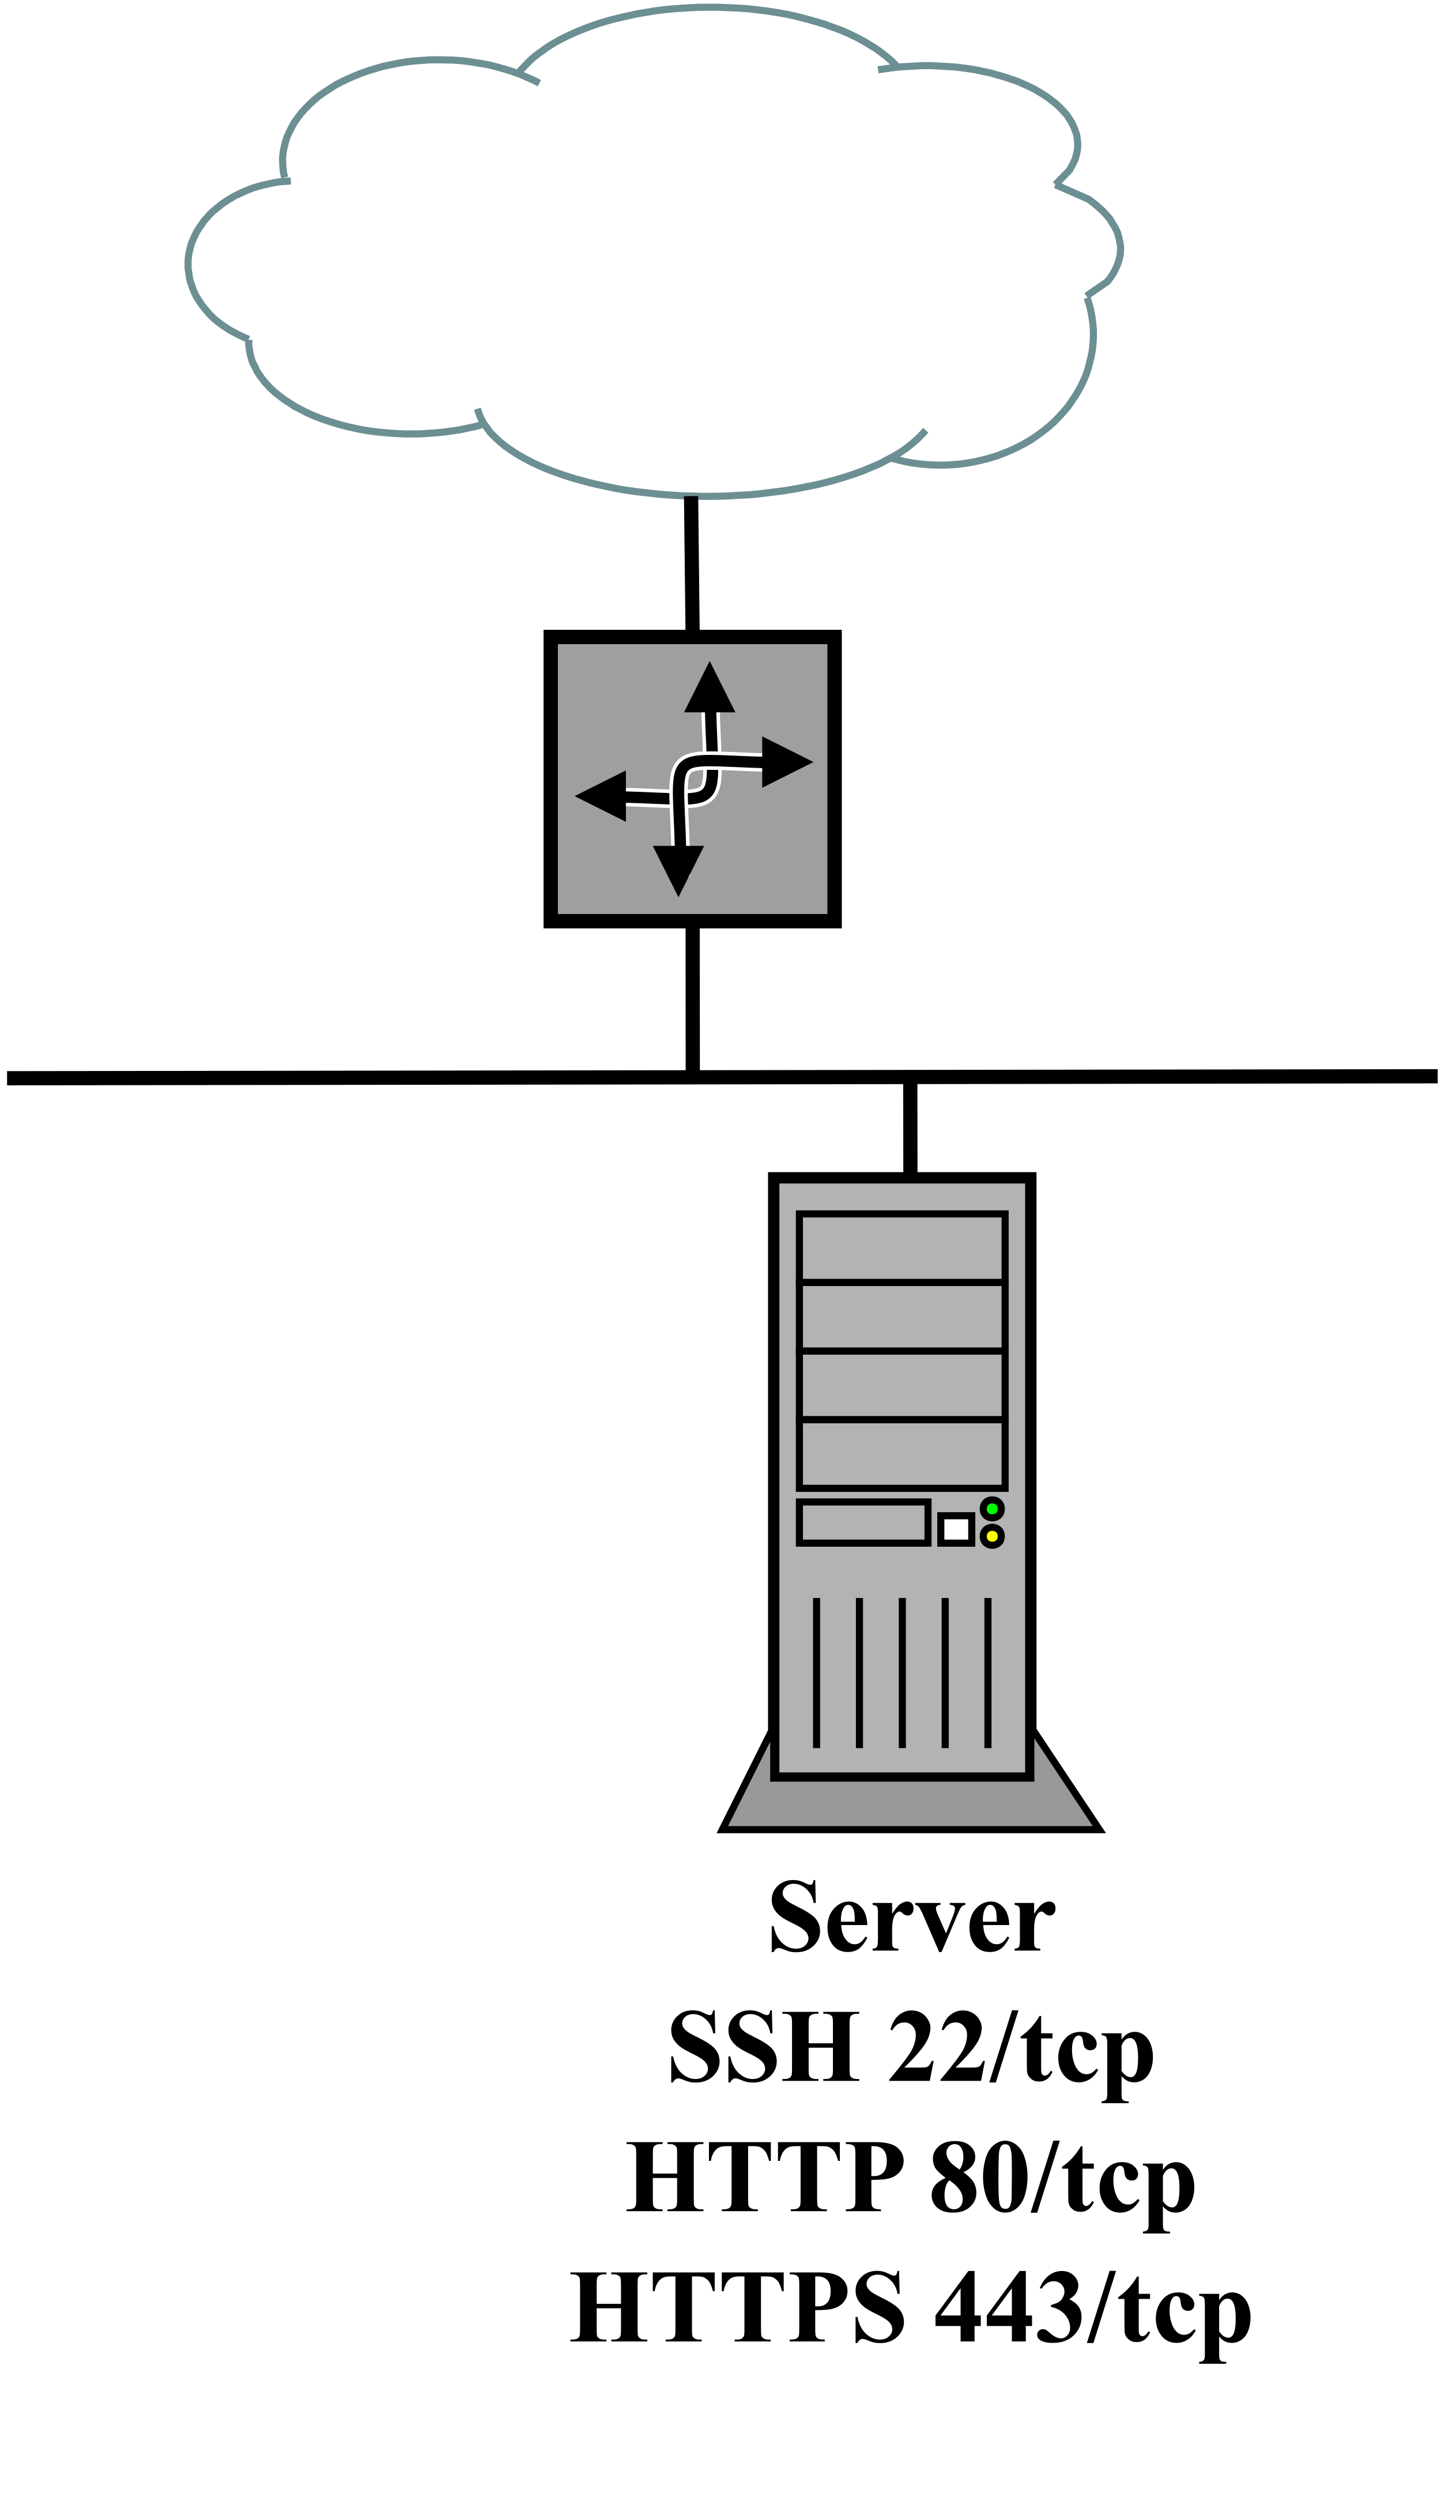 <?xml version="1.0" encoding="UTF-8"?>
<svg xmlns="http://www.w3.org/2000/svg" xmlns:xlink="http://www.w3.org/1999/xlink" width="203pt" height="352pt" viewBox="0 0 203 352" version="1.1">
<defs>
<g>
<symbol overflow="visible" id="glyph0-0">
<path style="stroke:none;" d="M 2.031 0 L 2.031 -9.172 L 9.375 -9.172 L 9.375 0 Z M 2.266 -0.234 L 9.141 -0.234 L 9.141 -8.938 L 2.266 -8.938 Z M 2.266 -0.234 "/>
</symbol>
<symbol overflow="visible" id="glyph0-1">
<path style="stroke:none;" d="M 6.891 -9.938 L 6.969 -6.703 L 6.672 -6.703 C 6.535 -7.516 6.195 -8.164 5.656 -8.656 C 5.113 -9.156 4.523 -9.406 3.891 -9.406 C 3.41 -9.406 3.023 -9.273 2.734 -9.016 C 2.453 -8.754 2.312 -8.453 2.312 -8.109 C 2.312 -7.891 2.363 -7.695 2.469 -7.531 C 2.602 -7.312 2.82 -7.094 3.125 -6.875 C 3.352 -6.719 3.875 -6.438 4.688 -6.031 C 5.82 -5.469 6.586 -4.941 6.984 -4.453 C 7.379 -3.953 7.578 -3.383 7.578 -2.75 C 7.578 -1.938 7.258 -1.234 6.625 -0.641 C 5.988 -0.055 5.188 0.234 4.219 0.234 C 3.906 0.234 3.613 0.203 3.344 0.141 C 3.07 0.078 2.734 -0.039 2.328 -0.219 C 2.098 -0.312 1.906 -0.359 1.75 -0.359 C 1.625 -0.359 1.492 -0.312 1.359 -0.219 C 1.223 -0.125 1.113 0.02 1.031 0.219 L 0.766 0.219 L 0.766 -3.453 L 1.031 -3.453 C 1.238 -2.422 1.641 -1.629 2.234 -1.078 C 2.836 -0.535 3.484 -0.266 4.172 -0.266 C 4.711 -0.266 5.141 -0.41 5.453 -0.703 C 5.773 -0.992 5.938 -1.332 5.938 -1.719 C 5.938 -1.957 5.875 -2.18 5.75 -2.391 C 5.625 -2.609 5.438 -2.812 5.188 -3 C 4.945 -3.195 4.508 -3.453 3.875 -3.766 C 2.988 -4.191 2.352 -4.555 1.969 -4.859 C 1.582 -5.172 1.285 -5.516 1.078 -5.891 C 0.867 -6.273 0.766 -6.691 0.766 -7.141 C 0.766 -7.91 1.047 -8.566 1.609 -9.109 C 2.18 -9.66 2.898 -9.938 3.766 -9.938 C 4.078 -9.938 4.383 -9.898 4.688 -9.828 C 4.906 -9.766 5.176 -9.656 5.5 -9.5 C 5.82 -9.344 6.051 -9.266 6.188 -9.266 C 6.312 -9.266 6.406 -9.301 6.469 -9.375 C 6.539 -9.457 6.609 -9.645 6.672 -9.938 Z M 6.891 -9.938 "/>
</symbol>
<symbol overflow="visible" id="glyph0-2">
<path style="stroke:none;" d="M 6.172 -3.594 L 2.5 -3.594 C 2.539 -2.695 2.773 -1.992 3.203 -1.484 C 3.535 -1.086 3.93 -0.891 4.391 -0.891 C 4.68 -0.891 4.941 -0.969 5.172 -1.125 C 5.41 -1.289 5.66 -1.578 5.922 -1.984 L 6.172 -1.828 C 5.805 -1.086 5.406 -0.562 4.969 -0.25 C 4.531 0.051 4.02 0.203 3.438 0.203 C 2.445 0.203 1.695 -0.18 1.188 -0.953 C 0.77 -1.566 0.562 -2.328 0.562 -3.234 C 0.562 -4.359 0.863 -5.25 1.469 -5.906 C 2.07 -6.57 2.781 -6.906 3.594 -6.906 C 4.27 -6.906 4.859 -6.625 5.359 -6.062 C 5.859 -5.508 6.129 -4.688 6.172 -3.594 Z M 4.406 -4.062 C 4.406 -4.832 4.363 -5.359 4.281 -5.641 C 4.195 -5.93 4.066 -6.148 3.891 -6.297 C 3.785 -6.391 3.648 -6.438 3.484 -6.438 C 3.234 -6.438 3.031 -6.312 2.875 -6.062 C 2.594 -5.645 2.453 -5.062 2.453 -4.312 L 2.453 -4.062 Z M 4.406 -4.062 "/>
</symbol>
<symbol overflow="visible" id="glyph0-3">
<path style="stroke:none;" d="M 3.281 -6.703 L 3.281 -5.172 C 3.719 -5.867 4.102 -6.332 4.438 -6.562 C 4.77 -6.789 5.094 -6.906 5.406 -6.906 C 5.676 -6.906 5.891 -6.82 6.047 -6.656 C 6.211 -6.488 6.297 -6.254 6.297 -5.953 C 6.297 -5.629 6.219 -5.379 6.062 -5.203 C 5.906 -5.023 5.719 -4.938 5.5 -4.938 C 5.238 -4.938 5.016 -5.02 4.828 -5.188 C 4.648 -5.352 4.539 -5.441 4.5 -5.453 C 4.457 -5.484 4.406 -5.5 4.344 -5.5 C 4.207 -5.5 4.078 -5.445 3.953 -5.344 C 3.754 -5.176 3.602 -4.945 3.5 -4.656 C 3.352 -4.188 3.281 -3.672 3.281 -3.109 L 3.281 -1.172 C 3.281 -0.898 3.297 -0.727 3.328 -0.656 C 3.391 -0.52 3.473 -0.422 3.578 -0.359 C 3.691 -0.305 3.883 -0.273 4.156 -0.266 L 4.156 0 L 0.531 0 L 0.531 -0.266 C 0.82 -0.285 1.02 -0.363 1.125 -0.5 C 1.227 -0.633 1.281 -0.992 1.281 -1.578 L 1.281 -5.281 C 1.281 -5.664 1.258 -5.91 1.219 -6.016 C 1.176 -6.148 1.109 -6.242 1.016 -6.297 C 0.922 -6.359 0.758 -6.406 0.531 -6.438 L 0.531 -6.703 Z M 3.281 -6.703 "/>
</symbol>
<symbol overflow="visible" id="glyph0-4">
<path style="stroke:none;" d="M 3.516 0.203 L 1.266 -5 C 0.992 -5.625 0.781 -6.02 0.625 -6.188 C 0.508 -6.312 0.348 -6.395 0.141 -6.438 L 0.141 -6.703 L 3.703 -6.703 L 3.703 -6.438 C 3.473 -6.438 3.316 -6.395 3.234 -6.312 C 3.117 -6.207 3.062 -6.082 3.062 -5.938 C 3.062 -5.758 3.164 -5.426 3.375 -4.938 L 4.484 -2.422 L 5.359 -4.594 C 5.617 -5.219 5.75 -5.66 5.75 -5.922 C 5.75 -6.066 5.691 -6.188 5.578 -6.281 C 5.473 -6.375 5.285 -6.426 5.016 -6.438 L 5.016 -6.703 L 7.203 -6.703 L 7.203 -6.438 C 6.992 -6.406 6.82 -6.32 6.688 -6.188 C 6.551 -6.062 6.352 -5.688 6.094 -5.062 L 3.859 0.203 Z M 3.516 0.203 "/>
</symbol>
<symbol overflow="visible" id="glyph0-5">
<path style="stroke:none;" d="M 4.016 -4.672 L 4.016 -1.656 C 4.016 -1.164 4.039 -0.859 4.094 -0.734 C 4.145 -0.609 4.25 -0.5 4.406 -0.406 C 4.57 -0.312 4.789 -0.266 5.062 -0.266 L 5.391 -0.266 L 5.391 0 L 0.312 0 L 0.312 -0.266 L 0.625 -0.266 C 0.906 -0.266 1.133 -0.316 1.312 -0.422 C 1.438 -0.484 1.531 -0.598 1.594 -0.766 C 1.645 -0.879 1.672 -1.176 1.672 -1.656 L 1.672 -8.047 C 1.672 -8.547 1.645 -8.859 1.594 -8.984 C 1.539 -9.109 1.43 -9.219 1.266 -9.312 C 1.109 -9.406 0.895 -9.453 0.625 -9.453 L 0.312 -9.453 L 0.312 -9.719 L 5.391 -9.719 L 5.391 -9.453 L 5.062 -9.453 C 4.781 -9.453 4.555 -9.398 4.391 -9.297 C 4.266 -9.234 4.164 -9.117 4.094 -8.953 C 4.039 -8.836 4.016 -8.535 4.016 -8.047 L 4.016 -5.297 L 7.438 -5.297 L 7.438 -8.047 C 7.438 -8.547 7.41 -8.859 7.359 -8.984 C 7.305 -9.109 7.195 -9.219 7.031 -9.312 C 6.875 -9.406 6.66 -9.453 6.391 -9.453 L 6.078 -9.453 L 6.078 -9.719 L 11.141 -9.719 L 11.141 -9.453 L 10.828 -9.453 C 10.547 -9.453 10.32 -9.398 10.156 -9.297 C 10.031 -9.234 9.93 -9.117 9.859 -8.953 C 9.805 -8.836 9.781 -8.535 9.781 -8.047 L 9.781 -1.656 C 9.781 -1.164 9.805 -0.859 9.859 -0.734 C 9.91 -0.609 10.016 -0.5 10.172 -0.406 C 10.336 -0.312 10.555 -0.266 10.828 -0.266 L 11.141 -0.266 L 11.141 0 L 6.078 0 L 6.078 -0.266 L 6.391 -0.266 C 6.672 -0.266 6.898 -0.316 7.078 -0.422 C 7.191 -0.484 7.285 -0.598 7.359 -0.766 C 7.41 -0.879 7.438 -1.176 7.438 -1.656 L 7.438 -4.672 Z M 4.016 -4.672 "/>
</symbol>
<symbol overflow="visible" id="glyph0-6">
<path style="stroke:none;" d=""/>
</symbol>
<symbol overflow="visible" id="glyph0-7">
<path style="stroke:none;" d="M 6.078 0 L 0.359 0 L 0.359 -0.156 C 2.109 -2.238 3.172 -3.641 3.547 -4.359 C 3.922 -5.086 4.109 -5.797 4.109 -6.484 C 4.109 -6.984 3.953 -7.398 3.641 -7.734 C 3.336 -8.066 2.957 -8.234 2.5 -8.234 C 1.77 -8.234 1.203 -7.863 0.797 -7.125 L 0.531 -7.219 C 0.789 -8.133 1.18 -8.812 1.703 -9.25 C 2.234 -9.695 2.844 -9.922 3.531 -9.922 C 4.02 -9.922 4.469 -9.805 4.875 -9.578 C 5.281 -9.348 5.598 -9.031 5.828 -8.625 C 6.055 -8.227 6.172 -7.859 6.172 -7.516 C 6.172 -6.879 5.992 -6.234 5.641 -5.578 C 5.16 -4.691 4.109 -3.457 2.484 -1.875 L 4.578 -1.875 C 5.086 -1.875 5.422 -1.895 5.578 -1.938 C 5.734 -1.977 5.863 -2.051 5.969 -2.156 C 6.07 -2.258 6.203 -2.477 6.359 -2.812 L 6.625 -2.812 Z M 6.078 0 "/>
</symbol>
<symbol overflow="visible" id="glyph0-8">
<path style="stroke:none;" d="M 4.125 -9.938 L 0.938 0.219 L 0.016 0.219 L 3.219 -9.938 Z M 4.125 -9.938 "/>
</symbol>
<symbol overflow="visible" id="glyph0-9">
<path style="stroke:none;" d="M 3.156 -9.141 L 3.156 -6.703 L 4.75 -6.703 L 4.75 -5.984 L 3.156 -5.984 L 3.156 -1.859 C 3.156 -1.473 3.172 -1.223 3.203 -1.109 C 3.242 -0.992 3.305 -0.898 3.391 -0.828 C 3.484 -0.766 3.566 -0.734 3.641 -0.734 C 3.953 -0.734 4.25 -0.969 4.531 -1.438 L 4.75 -1.281 C 4.352 -0.363 3.723 0.094 2.859 0.094 C 2.43 0.094 2.07 -0.02 1.781 -0.25 C 1.488 -0.488 1.301 -0.754 1.219 -1.047 C 1.164 -1.211 1.141 -1.656 1.141 -2.375 L 1.141 -5.984 L 0.266 -5.984 L 0.266 -6.234 C 0.867 -6.66 1.379 -7.109 1.797 -7.578 C 2.223 -8.047 2.598 -8.566 2.922 -9.141 Z M 3.156 -9.141 "/>
</symbol>
<symbol overflow="visible" id="glyph0-10">
<path style="stroke:none;" d="M 5.953 -1.719 L 6.188 -1.547 C 5.863 -0.961 5.469 -0.523 5 -0.234 C 4.531 0.055 4.031 0.203 3.5 0.203 C 2.602 0.203 1.891 -0.129 1.359 -0.797 C 0.828 -1.473 0.562 -2.285 0.562 -3.234 C 0.562 -4.148 0.805 -4.953 1.297 -5.641 C 1.879 -6.484 2.688 -6.906 3.719 -6.906 C 4.406 -6.906 4.953 -6.727 5.359 -6.375 C 5.773 -6.031 5.984 -5.641 5.984 -5.203 C 5.984 -4.93 5.898 -4.711 5.734 -4.547 C 5.566 -4.391 5.352 -4.312 5.094 -4.312 C 4.801 -4.312 4.562 -4.406 4.375 -4.594 C 4.195 -4.781 4.086 -5.113 4.047 -5.594 C 4.016 -5.895 3.945 -6.102 3.844 -6.219 C 3.727 -6.332 3.598 -6.391 3.453 -6.391 C 3.223 -6.391 3.023 -6.27 2.859 -6.031 C 2.617 -5.664 2.5 -5.102 2.5 -4.344 C 2.5 -3.707 2.598 -3.102 2.797 -2.531 C 2.992 -1.957 3.27 -1.531 3.625 -1.25 C 3.883 -1.039 4.191 -0.938 4.547 -0.938 C 4.785 -0.938 5.008 -0.988 5.219 -1.094 C 5.426 -1.207 5.672 -1.414 5.953 -1.719 Z M 5.953 -1.719 "/>
</symbol>
<symbol overflow="visible" id="glyph0-11">
<path style="stroke:none;" d="M 3.094 -0.688 L 3.094 1.812 C 3.094 2.156 3.117 2.391 3.172 2.516 C 3.223 2.641 3.305 2.727 3.422 2.781 C 3.535 2.844 3.758 2.875 4.094 2.875 L 4.094 3.141 L 0.281 3.141 L 0.281 2.875 C 0.57 2.863 0.789 2.781 0.938 2.625 C 1.031 2.508 1.078 2.223 1.078 1.766 L 1.078 -5.297 C 1.078 -5.773 1.02 -6.078 0.906 -6.203 C 0.801 -6.336 0.594 -6.414 0.281 -6.438 L 0.281 -6.703 L 3.094 -6.703 L 3.094 -5.812 C 3.32 -6.156 3.555 -6.406 3.797 -6.562 C 4.148 -6.789 4.531 -6.906 4.938 -6.906 C 5.438 -6.906 5.883 -6.75 6.281 -6.438 C 6.688 -6.125 6.992 -5.691 7.203 -5.141 C 7.41 -4.598 7.516 -4.008 7.516 -3.375 C 7.516 -2.695 7.406 -2.078 7.188 -1.516 C 6.977 -0.961 6.664 -0.535 6.25 -0.234 C 5.832 0.055 5.375 0.203 4.875 0.203 C 4.5 0.203 4.156 0.117 3.844 -0.047 C 3.602 -0.172 3.352 -0.383 3.094 -0.688 Z M 3.094 -1.406 C 3.5 -0.82 3.938 -0.531 4.406 -0.531 C 4.664 -0.531 4.879 -0.664 5.047 -0.938 C 5.297 -1.344 5.422 -2.109 5.422 -3.234 C 5.422 -4.391 5.281 -5.18 5 -5.609 C 4.82 -5.891 4.582 -6.031 4.281 -6.031 C 3.789 -6.031 3.395 -5.68 3.094 -4.984 Z M 3.094 -1.406 "/>
</symbol>
<symbol overflow="visible" id="glyph0-12">
<path style="stroke:none;" d="M 9.25 -9.719 L 9.25 -7.078 L 9 -7.078 C 8.844 -7.691 8.672 -8.129 8.484 -8.391 C 8.297 -8.66 8.039 -8.875 7.719 -9.031 C 7.539 -9.113 7.223 -9.156 6.766 -9.156 L 6.047 -9.156 L 6.047 -1.656 C 6.047 -1.164 6.07 -0.859 6.125 -0.734 C 6.188 -0.609 6.297 -0.5 6.453 -0.406 C 6.609 -0.312 6.828 -0.266 7.109 -0.266 L 7.422 -0.266 L 7.422 0 L 2.344 0 L 2.344 -0.266 L 2.672 -0.266 C 2.953 -0.266 3.176 -0.316 3.344 -0.422 C 3.469 -0.484 3.566 -0.598 3.641 -0.766 C 3.691 -0.879 3.719 -1.176 3.719 -1.656 L 3.719 -9.156 L 3.016 -9.156 C 2.359 -9.156 1.883 -9.016 1.594 -8.734 C 1.176 -8.348 0.91 -7.797 0.797 -7.078 L 0.531 -7.078 L 0.531 -9.719 Z M 9.25 -9.719 "/>
</symbol>
<symbol overflow="visible" id="glyph0-13">
<path style="stroke:none;" d="M 3.969 -4.406 L 3.969 -1.703 C 3.969 -1.18 4 -0.852 4.062 -0.719 C 4.125 -0.582 4.238 -0.473 4.406 -0.391 C 4.57 -0.305 4.875 -0.266 5.312 -0.266 L 5.312 0 L 0.375 0 L 0.375 -0.266 C 0.82 -0.266 1.125 -0.305 1.281 -0.391 C 1.445 -0.473 1.562 -0.582 1.625 -0.719 C 1.688 -0.852 1.719 -1.18 1.719 -1.703 L 1.719 -8.016 C 1.719 -8.535 1.688 -8.863 1.625 -9 C 1.562 -9.133 1.445 -9.242 1.281 -9.328 C 1.113 -9.41 0.812 -9.453 0.375 -9.453 L 0.375 -9.719 L 4.609 -9.719 C 6.004 -9.719 7.004 -9.469 7.609 -8.969 C 8.211 -8.469 8.516 -7.848 8.516 -7.109 C 8.516 -6.473 8.316 -5.93 7.922 -5.484 C 7.535 -5.035 7 -4.734 6.312 -4.578 C 5.844 -4.461 5.062 -4.406 3.969 -4.406 Z M 3.969 -9.156 L 3.969 -4.953 C 4.125 -4.941 4.238 -4.938 4.312 -4.938 C 4.895 -4.938 5.344 -5.109 5.656 -5.453 C 5.977 -5.805 6.141 -6.348 6.141 -7.078 C 6.141 -7.797 5.977 -8.32 5.656 -8.656 C 5.344 -8.988 4.875 -9.156 4.25 -9.156 Z M 3.969 -9.156 "/>
</symbol>
<symbol overflow="visible" id="glyph0-14">
<path style="stroke:none;" d="M 5 -5.484 C 5.688 -4.984 6.16 -4.516 6.422 -4.078 C 6.68 -3.648 6.812 -3.156 6.812 -2.594 C 6.812 -1.812 6.516 -1.148 5.922 -0.609 C 5.336 -0.066 4.539 0.203 3.531 0.203 C 2.57 0.203 1.828 -0.031 1.297 -0.5 C 0.773 -0.977 0.516 -1.562 0.516 -2.25 C 0.516 -2.758 0.664 -3.211 0.969 -3.609 C 1.27 -4.004 1.773 -4.363 2.484 -4.688 C 1.711 -5.27 1.219 -5.75 1 -6.125 C 0.789 -6.5 0.688 -6.93 0.688 -7.422 C 0.688 -8.066 0.957 -8.633 1.5 -9.125 C 2.051 -9.625 2.812 -9.875 3.781 -9.875 C 4.707 -9.875 5.414 -9.656 5.906 -9.219 C 6.406 -8.781 6.656 -8.258 6.656 -7.656 C 6.656 -7.195 6.52 -6.789 6.25 -6.438 C 5.988 -6.082 5.57 -5.766 5 -5.484 Z M 4.453 -5.859 C 4.629 -6.098 4.758 -6.363 4.844 -6.656 C 4.938 -6.945 4.984 -7.27 4.984 -7.625 C 4.984 -8.25 4.848 -8.727 4.578 -9.062 C 4.379 -9.312 4.102 -9.438 3.75 -9.438 C 3.426 -9.438 3.148 -9.316 2.922 -9.078 C 2.703 -8.848 2.594 -8.562 2.594 -8.219 C 2.594 -7.875 2.719 -7.516 2.969 -7.141 C 3.219 -6.766 3.711 -6.336 4.453 -5.859 Z M 3.016 -4.344 C 2.867 -4.207 2.766 -4.082 2.703 -3.969 C 2.609 -3.801 2.52 -3.555 2.438 -3.234 C 2.363 -2.922 2.328 -2.594 2.328 -2.25 C 2.328 -1.789 2.383 -1.41 2.5 -1.109 C 2.613 -0.805 2.773 -0.586 2.984 -0.453 C 3.203 -0.328 3.426 -0.266 3.656 -0.266 C 4 -0.266 4.289 -0.391 4.531 -0.641 C 4.77 -0.898 4.891 -1.25 4.891 -1.688 C 4.891 -2.613 4.266 -3.5 3.016 -4.344 Z M 3.016 -4.344 "/>
</symbol>
<symbol overflow="visible" id="glyph0-15">
<path style="stroke:none;" d="M 6.797 -4.859 C 6.797 -3.891 6.66 -2.984 6.391 -2.141 C 6.223 -1.629 6.004 -1.207 5.734 -0.875 C 5.461 -0.539 5.148 -0.273 4.797 -0.078 C 4.453 0.109 4.07 0.203 3.656 0.203 C 3.188 0.203 2.766 0.082 2.391 -0.156 C 2.016 -0.395 1.68 -0.738 1.391 -1.188 C 1.18 -1.508 1 -1.941 0.844 -2.484 C 0.633 -3.211 0.531 -3.969 0.531 -4.75 C 0.531 -5.801 0.676 -6.77 0.969 -7.656 C 1.219 -8.383 1.586 -8.941 2.078 -9.328 C 2.578 -9.723 3.102 -9.922 3.656 -9.922 C 4.219 -9.922 4.742 -9.727 5.234 -9.344 C 5.723 -8.957 6.082 -8.438 6.312 -7.781 C 6.633 -6.895 6.797 -5.922 6.797 -4.859 Z M 4.594 -4.875 C 4.594 -6.57 4.582 -7.562 4.562 -7.844 C 4.508 -8.508 4.395 -8.957 4.219 -9.188 C 4.102 -9.344 3.91 -9.422 3.641 -9.422 C 3.43 -9.422 3.27 -9.363 3.156 -9.25 C 2.977 -9.082 2.859 -8.785 2.797 -8.359 C 2.734 -7.941 2.703 -6.469 2.703 -3.938 C 2.703 -2.562 2.75 -1.641 2.844 -1.172 C 2.914 -0.836 3.02 -0.613 3.156 -0.5 C 3.289 -0.383 3.469 -0.328 3.688 -0.328 C 3.926 -0.328 4.102 -0.398 4.219 -0.547 C 4.414 -0.816 4.531 -1.234 4.562 -1.797 Z M 4.594 -4.875 "/>
</symbol>
<symbol overflow="visible" id="glyph0-16">
<path style="stroke:none;" d="M 0.359 -3.656 L 4.984 -9.922 L 5.859 -9.922 L 5.859 -3.656 L 6.734 -3.656 L 6.734 -2.172 L 5.859 -2.172 L 5.859 0 L 3.891 0 L 3.891 -2.172 L 0.359 -2.172 Z M 1.062 -3.656 L 3.891 -3.656 L 3.891 -7.5 Z M 1.062 -3.656 "/>
</symbol>
<symbol overflow="visible" id="glyph0-17">
<path style="stroke:none;" d="M 2.172 -4.875 L 2.172 -5.125 C 2.711 -5.281 3.086 -5.426 3.297 -5.562 C 3.516 -5.695 3.695 -5.906 3.844 -6.188 C 4 -6.469 4.078 -6.75 4.078 -7.031 C 4.078 -7.426 3.93 -7.766 3.641 -8.047 C 3.348 -8.336 2.988 -8.484 2.562 -8.484 C 1.895 -8.484 1.328 -8.129 0.859 -7.422 L 0.594 -7.516 C 0.938 -8.316 1.375 -8.914 1.906 -9.312 C 2.445 -9.719 3.051 -9.922 3.719 -9.922 C 4.383 -9.922 4.938 -9.711 5.375 -9.297 C 5.812 -8.891 6.031 -8.41 6.031 -7.859 C 6.031 -7.504 5.926 -7.16 5.719 -6.828 C 5.52 -6.492 5.203 -6.203 4.766 -5.953 C 5.328 -5.672 5.754 -5.332 6.047 -4.938 C 6.336 -4.539 6.484 -4.039 6.484 -3.438 C 6.484 -2.426 6.117 -1.566 5.391 -0.859 C 4.66 -0.148 3.676 0.203 2.438 0.203 C 1.613 0.203 1.016 0.066 0.641 -0.203 C 0.367 -0.391 0.234 -0.633 0.234 -0.938 C 0.234 -1.156 0.312 -1.344 0.469 -1.5 C 0.625 -1.656 0.805 -1.734 1.016 -1.734 C 1.172 -1.734 1.32 -1.703 1.469 -1.641 C 1.539 -1.598 1.805 -1.383 2.266 -1 C 2.734 -0.625 3.172 -0.438 3.578 -0.438 C 3.93 -0.438 4.234 -0.578 4.484 -0.859 C 4.742 -1.141 4.875 -1.492 4.875 -1.922 C 4.875 -2.578 4.645 -3.18 4.188 -3.734 C 3.727 -4.285 3.055 -4.664 2.172 -4.875 Z M 2.172 -4.875 "/>
</symbol>
</g>
</defs>
<g id="surface10967">
<rect x="0" y="0" width="203" height="352" style="fill:rgb(100%,100%,100%);fill-opacity:1;stroke:none;"/>
<g style="fill:rgb(0%,0%,0%);fill-opacity:1;">
  <use xlink:href="#glyph0-1" x="107.953" y="274.644"/>
  <use xlink:href="#glyph0-2" x="116.009" y="274.644"/>
  <use xlink:href="#glyph0-3" x="122.398" y="274.644"/>
  <use xlink:href="#glyph0-4" x="128.786" y="274.644"/>
  <use xlink:href="#glyph0-2" x="136.009" y="274.644"/>
  <use xlink:href="#glyph0-3" x="142.398" y="274.644"/>
</g>
<g style="fill:rgb(0%,0%,0%);fill-opacity:1;">
  <use xlink:href="#glyph0-1" x="93.793" y="292.992"/>
  <use xlink:href="#glyph0-1" x="101.849" y="292.992"/>
  <use xlink:href="#glyph0-5" x="109.904" y="292.992"/>
  <use xlink:href="#glyph0-6" x="121.293" y="292.992"/>
  <use xlink:href="#glyph0-7" x="124.904" y="292.992"/>
  <use xlink:href="#glyph0-7" x="132.126" y="292.992"/>
  <use xlink:href="#glyph0-8" x="139.349" y="292.992"/>
  <use xlink:href="#glyph0-9" x="143.515" y="292.992"/>
  <use xlink:href="#glyph0-10" x="148.515" y="292.992"/>
  <use xlink:href="#glyph0-11" x="154.904" y="292.992"/>
</g>
<g style="fill:rgb(0%,0%,0%);fill-opacity:1;">
  <use xlink:href="#glyph0-5" x="87.953" y="311.336"/>
  <use xlink:href="#glyph0-12" x="99.342" y="311.336"/>
  <use xlink:href="#glyph0-12" x="109.064" y="311.336"/>
  <use xlink:href="#glyph0-13" x="118.786" y="311.336"/>
  <use xlink:href="#glyph0-6" x="127.12" y="311.336"/>
  <use xlink:href="#glyph0-14" x="130.731" y="311.336"/>
  <use xlink:href="#glyph0-15" x="137.953" y="311.336"/>
  <use xlink:href="#glyph0-8" x="145.175" y="311.336"/>
  <use xlink:href="#glyph0-9" x="149.342" y="311.336"/>
  <use xlink:href="#glyph0-10" x="154.342" y="311.336"/>
  <use xlink:href="#glyph0-11" x="160.731" y="311.336"/>
</g>
<g style="fill:rgb(0%,0%,0%);fill-opacity:1;">
  <use xlink:href="#glyph0-5" x="80.043" y="329.679"/>
  <use xlink:href="#glyph0-12" x="91.432" y="329.679"/>
  <use xlink:href="#glyph0-12" x="101.154" y="329.679"/>
  <use xlink:href="#glyph0-13" x="110.876" y="329.679"/>
  <use xlink:href="#glyph0-1" x="119.765" y="329.679"/>
  <use xlink:href="#glyph0-6" x="127.821" y="329.679"/>
  <use xlink:href="#glyph0-16" x="131.432" y="329.679"/>
  <use xlink:href="#glyph0-16" x="138.654" y="329.679"/>
  <use xlink:href="#glyph0-17" x="145.876" y="329.679"/>
  <use xlink:href="#glyph0-8" x="153.099" y="329.679"/>
  <use xlink:href="#glyph0-9" x="157.265" y="329.679"/>
  <use xlink:href="#glyph0-10" x="162.265" y="329.679"/>
  <use xlink:href="#glyph0-11" x="168.654" y="329.679"/>
</g>
<path style=" stroke:none;fill-rule:evenodd;fill:rgb(100%,100%,100%);fill-opacity:1;" d="M 128.34 15.398 L 128.312 14.688 L 128.215 13.973 L 128.027 13.273 L 127.758 12.574 L 127.43 11.863 L 127.047 11.176 L 126.551 10.488 L 126.023 9.84 L 125.414 9.191 L 124.762 8.539 L 124.035 7.941 L 123.227 7.34 L 122.359 6.754 L 121.465 6.191 L 120.484 5.68 L 119.461 5.168 L 118.383 4.68 L 117.273 4.23 L 116.109 3.816 L 114.902 3.418 L 113.652 3.043 L 112.359 2.719 L 111.066 2.418 L 109.715 2.145 L 108.324 1.934 L 106.945 1.719 L 105.555 1.559 L 104.105 1.434 L 102.668 1.344 L 101.219 1.281 L 99.801 1.27 L 98.352 1.281 L 96.902 1.344 L 95.453 1.434 L 94.031 1.559 L 92.625 1.719 L 91.246 1.934 L 89.867 2.145 L 88.531 2.418 L 87.211 2.719 L 85.945 3.043 L 84.695 3.418 L 83.477 3.816 L 82.309 4.23 L 81.172 4.68 L 80.109 5.168 L 79.098 5.68 L 78.133 6.191 L 77.195 6.754 L 76.359 7.34 L 75.562 7.941 L 74.824 8.539 L 74.141 9.191 L 73.559 9.84 L 73.004 10.488 L 72.535 11.176 L 72.137 11.863 L 71.824 12.574 L 71.57 13.273 L 71.387 13.973 L 71.258 14.688 L 71.23 15.398 L 71.258 16.109 L 71.387 16.848 L 71.57 17.547 L 71.824 18.258 L 72.137 18.957 L 72.535 19.621 L 73.004 20.309 L 73.559 20.984 L 74.141 21.633 L 74.824 22.258 L 75.562 22.883 L 76.359 23.48 L 77.195 24.043 L 78.133 24.605 L 79.098 25.141 L 80.109 25.641 L 81.172 26.117 L 82.309 26.566 L 83.477 27.016 L 84.695 27.402 L 85.945 27.754 L 87.211 28.102 L 88.531 28.402 L 89.867 28.652 L 91.246 28.891 L 92.625 29.078 L 94.031 29.238 L 95.453 29.363 L 96.902 29.453 L 98.352 29.516 L 99.801 29.527 L 101.219 29.516 L 102.668 29.453 L 104.105 29.363 L 105.555 29.238 L 106.945 29.078 L 108.324 28.891 L 109.715 28.652 L 111.066 28.402 L 112.359 28.102 L 113.652 27.754 L 114.902 27.402 L 116.109 27.016 L 117.273 26.566 L 118.383 26.117 L 119.461 25.641 L 120.484 25.141 L 121.465 24.605 L 122.359 24.043 L 123.227 23.48 L 124.035 22.883 L 124.762 22.258 L 125.414 21.633 L 126.023 20.984 L 126.551 20.309 L 127.047 19.621 L 127.43 18.957 L 127.758 18.258 L 128.027 17.547 L 128.215 16.848 L 128.312 16.109 Z M 128.34 15.398 "/>
<path style=" stroke:none;fill-rule:evenodd;fill:rgb(100%,100%,100%);fill-opacity:1;" d="M 83.574 22.82 L 83.547 22.105 L 83.461 21.395 L 83.348 20.695 L 83.133 19.984 L 82.879 19.285 L 82.582 18.598 L 82.227 17.91 L 81.797 17.262 L 81.344 16.609 L 80.82 15.961 L 80.266 15.359 L 79.652 14.762 L 79.016 14.188 L 78.305 13.613 L 77.551 13.102 L 76.785 12.574 L 75.945 12.102 L 75.105 11.652 L 74.184 11.227 L 73.262 10.84 L 72.324 10.465 L 71.344 10.141 L 70.32 9.84 L 69.297 9.566 L 68.246 9.352 L 67.18 9.141 L 66.102 8.977 L 65.008 8.852 L 63.926 8.754 L 62.789 8.703 L 61.684 8.691 L 60.602 8.703 L 59.48 8.754 L 58.387 8.852 L 57.277 8.977 L 56.199 9.141 L 55.133 9.352 L 54.082 9.566 L 53.059 9.84 L 52.051 10.141 L 51.07 10.465 L 50.117 10.84 L 49.195 11.227 L 48.297 11.652 L 47.434 12.102 L 46.609 12.574 L 45.828 13.102 L 45.102 13.613 L 44.391 14.188 L 43.723 14.762 L 43.113 15.359 L 42.574 15.961 L 42.035 16.609 L 41.594 17.262 L 41.168 17.91 L 40.812 18.598 L 40.5 19.285 L 40.258 19.984 L 40.043 20.695 L 39.918 21.395 L 39.832 22.105 L 39.816 22.82 L 39.832 23.531 L 39.918 24.27 L 40.043 24.969 L 40.258 25.668 L 40.5 26.367 L 40.812 27.043 L 41.168 27.727 L 41.594 28.402 L 42.035 29.051 L 43.113 30.301 L 43.723 30.902 L 44.391 31.465 L 45.102 32.027 L 45.828 32.562 L 46.609 33.051 L 47.434 33.551 L 48.297 33.988 L 49.195 34.426 L 50.117 34.824 L 51.07 35.172 L 52.051 35.523 L 53.059 35.797 L 54.082 36.074 L 55.133 36.309 L 56.199 36.496 L 57.277 36.672 L 58.387 36.785 L 59.48 36.871 L 60.602 36.934 L 61.684 36.949 L 62.789 36.934 L 63.926 36.871 L 65.008 36.785 L 66.102 36.672 L 67.18 36.496 L 68.246 36.309 L 69.297 36.074 L 70.32 35.797 L 71.344 35.523 L 72.324 35.172 L 73.262 34.824 L 74.184 34.426 L 75.105 33.988 L 75.945 33.551 L 76.785 33.051 L 77.551 32.562 L 78.305 32.027 L 79.016 31.465 L 79.652 30.902 L 80.266 30.301 L 80.82 29.676 L 81.344 29.051 L 81.797 28.402 L 82.227 27.727 L 82.582 27.043 L 82.879 26.367 L 83.133 25.668 L 83.348 24.969 L 83.461 24.27 L 83.547 23.531 Z M 83.574 22.82 "/>
<path style=" stroke:none;fill-rule:evenodd;fill:rgb(100%,100%,100%);fill-opacity:1;" d="M 55.984 37.234 L 55.957 36.648 L 55.93 36.074 L 55.812 35.484 L 55.672 34.91 L 55.531 34.348 L 55.316 33.785 L 55.062 33.238 L 54.793 32.676 L 54.48 32.164 L 54.125 31.625 L 53.754 31.137 L 53.355 30.641 L 52.914 30.164 L 52.434 29.727 L 51.938 29.289 L 51.41 28.891 L 50.84 28.488 L 50.258 28.117 L 49.676 27.777 L 49.051 27.441 L 48.398 27.152 L 47.73 26.879 L 47.062 26.629 L 46.352 26.418 L 45.656 26.23 L 44.934 26.078 L 44.223 25.93 L 43.469 25.844 L 42.742 25.766 L 41.992 25.719 L 41.238 25.703 L 40.484 25.719 L 39.73 25.766 L 38.992 25.844 L 38.27 25.93 L 37.559 26.078 L 36.82 26.23 L 36.109 26.418 L 35.426 26.629 L 34.758 26.879 L 34.09 27.152 L 33.438 27.441 L 32.812 27.777 L 32.203 28.117 L 31.648 28.488 L 31.078 28.891 L 30.555 29.289 L 30.059 29.727 L 29.574 30.164 L 29.133 30.641 L 28.723 31.137 L 28.34 31.625 L 28.012 32.164 L 27.699 32.676 L 27.398 33.238 L 27.172 33.785 L 26.961 34.348 L 26.805 34.91 L 26.676 35.484 L 26.562 36.074 L 26.504 36.648 L 26.504 37.809 L 26.562 38.41 L 26.676 38.973 L 26.805 39.547 L 26.961 40.133 L 27.172 40.684 L 27.398 41.23 L 27.699 41.77 L 28.012 42.32 L 28.34 42.82 L 28.723 43.332 L 29.133 43.816 L 29.574 44.293 L 30.059 44.742 L 30.555 45.168 L 31.078 45.594 L 31.648 45.992 L 32.203 46.34 L 32.812 46.691 L 33.438 47.016 L 34.09 47.316 L 34.758 47.59 L 35.426 47.828 L 36.109 48.055 L 36.82 48.227 L 37.559 48.402 L 38.27 48.527 L 38.992 48.641 L 39.73 48.691 L 40.484 48.738 L 41.238 48.766 L 41.992 48.738 L 42.742 48.691 L 43.469 48.641 L 44.223 48.527 L 44.934 48.402 L 45.656 48.227 L 46.352 48.055 L 47.062 47.828 L 47.73 47.59 L 48.398 47.316 L 49.051 47.016 L 49.676 46.691 L 50.258 46.34 L 50.84 45.992 L 51.41 45.594 L 51.938 45.168 L 52.434 44.742 L 52.914 44.293 L 53.355 43.816 L 53.754 43.332 L 54.125 42.82 L 54.48 42.32 L 54.793 41.77 L 55.062 41.23 L 55.316 40.684 L 55.531 40.133 L 55.672 39.547 L 55.812 38.973 L 55.93 38.41 L 55.957 37.809 Z M 55.984 37.234 "/>
<path style=" stroke:none;fill-rule:evenodd;fill:rgb(100%,100%,100%);fill-opacity:1;" d="M 79.797 48.34 L 79.754 47.715 L 79.668 47.078 L 79.539 46.453 L 79.328 45.828 L 79.086 45.219 L 78.773 44.617 L 78.402 44.02 L 77.977 43.418 L 77.508 42.855 L 76.996 42.293 L 76.441 41.758 L 75.816 41.219 L 75.137 40.695 L 74.426 40.207 L 73.688 39.746 L 72.891 39.297 L 72.055 38.883 L 71.172 38.484 L 70.277 38.109 L 69.34 37.746 L 68.359 37.434 L 67.352 37.148 L 66.34 36.871 L 65.305 36.637 L 64.238 36.449 L 63.145 36.262 L 62.066 36.109 L 60.957 35.996 L 59.836 35.922 L 58.699 35.875 L 57.574 35.859 L 56.469 35.875 L 55.332 35.922 L 54.207 35.996 L 53.102 36.109 L 52.02 36.262 L 50.926 36.449 L 49.863 36.637 L 48.824 36.871 L 47.816 37.148 L 46.809 37.434 L 45.828 37.746 L 44.891 38.109 L 43.992 38.484 L 43.098 38.883 L 42.273 39.297 L 41.48 39.746 L 40.727 40.207 L 40.016 40.695 L 39.348 41.219 L 38.723 41.758 L 38.168 42.293 L 37.645 42.855 L 37.16 43.418 L 36.75 44.02 L 36.395 44.617 L 36.094 45.219 L 35.824 45.828 L 35.641 46.453 L 35.484 47.078 L 35.398 47.715 L 35.383 48.34 L 35.398 48.988 L 35.484 49.613 L 35.641 50.238 L 35.824 50.863 L 36.094 51.488 L 36.395 52.074 L 36.75 52.676 L 37.16 53.289 L 37.645 53.836 L 38.168 54.398 L 38.723 54.961 L 39.348 55.473 L 40.016 55.984 L 40.727 56.496 L 41.48 56.961 L 42.273 57.398 L 43.098 57.82 L 43.992 58.211 L 44.891 58.598 L 45.828 58.945 L 46.809 59.27 L 47.816 59.57 L 48.824 59.82 L 49.863 60.059 L 50.926 60.27 L 52.02 60.434 L 53.102 60.582 L 54.207 60.707 L 55.332 60.781 L 56.469 60.832 L 58.699 60.832 L 59.836 60.781 L 60.957 60.707 L 62.066 60.582 L 63.145 60.434 L 64.238 60.27 L 65.305 60.059 L 66.34 59.82 L 67.352 59.57 L 68.359 59.27 L 69.34 58.945 L 70.277 58.598 L 71.172 58.211 L 72.055 57.82 L 72.891 57.398 L 73.688 56.961 L 74.426 56.496 L 75.137 55.984 L 75.816 55.473 L 76.441 54.961 L 76.996 54.398 L 77.508 53.836 L 77.977 53.289 L 78.402 52.676 L 78.773 52.074 L 79.086 51.488 L 79.328 50.863 L 79.539 50.238 L 79.668 49.613 L 79.754 48.988 Z M 79.797 48.34 "/>
<path style=" stroke:none;fill-rule:evenodd;fill:rgb(100%,100%,100%);fill-opacity:1;" d="M 133.102 54.785 L 133.043 54.035 L 132.93 53.289 L 132.715 52.551 L 132.402 51.812 L 132.035 51.074 L 131.578 50.363 L 131.027 49.652 L 130.414 48.953 L 129.719 48.254 L 128.922 47.59 L 128.07 46.965 L 127.148 46.316 L 126.168 45.719 L 125.102 45.141 L 123.949 44.582 L 122.785 44.043 L 121.535 43.555 L 120.23 43.082 L 118.895 42.633 L 117.473 42.219 L 116.039 41.844 L 114.547 41.48 L 113.027 41.168 L 111.449 40.906 L 109.859 40.656 L 108.238 40.445 L 106.617 40.281 L 104.957 40.133 L 103.293 40.059 L 101.617 39.984 L 98.266 39.984 L 96.59 40.059 L 94.926 40.133 L 93.266 40.281 L 91.629 40.445 L 90.023 40.656 L 88.434 40.906 L 86.855 41.168 L 85.336 41.48 L 83.844 41.844 L 82.395 42.219 L 80.988 42.633 L 79.641 43.082 L 78.348 43.555 L 77.098 44.043 L 75.918 44.582 L 74.781 45.141 L 73.715 45.719 L 72.719 46.316 L 71.797 46.965 L 70.945 47.59 L 70.164 48.254 L 69.48 48.953 L 68.855 49.652 L 68.316 50.363 L 67.848 51.074 L 67.477 51.812 L 67.164 52.551 L 66.953 53.289 L 66.824 54.035 L 66.781 54.785 L 66.824 55.547 L 66.953 56.297 L 67.164 57.035 L 67.477 57.785 L 67.848 58.52 L 68.316 59.223 L 68.855 59.934 L 69.48 60.633 L 70.164 61.332 L 70.945 61.992 L 71.797 62.633 L 72.719 63.254 L 73.715 63.867 L 74.781 64.457 L 75.918 65.004 L 77.098 65.543 L 78.348 66.055 L 79.641 66.527 L 80.988 66.953 L 82.395 67.379 L 83.844 67.766 L 85.336 68.09 L 86.855 68.414 L 88.434 68.703 L 90.023 68.953 L 91.629 69.141 L 93.266 69.301 L 94.926 69.453 L 96.59 69.539 L 98.266 69.613 L 101.617 69.613 L 103.293 69.539 L 104.957 69.453 L 106.617 69.301 L 108.238 69.141 L 109.859 68.953 L 111.449 68.703 L 113.027 68.414 L 114.547 68.09 L 116.039 67.766 L 117.473 67.379 L 118.895 66.953 L 120.23 66.527 L 121.535 66.055 L 122.785 65.543 L 123.949 65.004 L 125.102 64.457 L 126.168 63.867 L 127.148 63.254 L 128.07 62.633 L 128.922 61.992 L 129.719 61.332 L 130.414 60.633 L 131.027 59.934 L 131.578 59.223 L 132.035 58.52 L 132.402 57.785 L 132.715 57.035 L 132.93 56.297 L 133.043 55.547 Z M 133.102 54.785 "/>
<path style=" stroke:none;fill-rule:evenodd;fill:rgb(100%,100%,100%);fill-opacity:1;" d="M 151.5 20.621 L 151.484 20.07 L 151.398 19.508 L 151.27 18.934 L 151.059 18.383 L 150.832 17.82 L 150.52 17.285 L 150.176 16.746 L 149.777 16.234 L 149.34 15.723 L 148.828 15.223 L 148.289 14.75 L 147.691 14.273 L 147.051 13.824 L 146.371 13.375 L 145.645 12.961 L 144.891 12.574 L 144.098 12.176 L 143.258 11.824 L 142.391 11.488 L 141.48 11.176 L 140.559 10.891 L 139.605 10.641 L 138.625 10.402 L 137.633 10.188 L 136.594 10 L 135.586 9.852 L 134.52 9.738 L 133.457 9.629 L 132.391 9.551 L 131.324 9.527 L 130.246 9.516 L 129.164 9.527 L 128.098 9.551 L 127.004 9.629 L 125.969 9.738 L 124.918 9.852 L 123.867 10 L 122.871 10.188 L 121.848 10.402 L 120.867 10.641 L 119.93 10.891 L 118.992 11.176 L 118.098 11.488 L 117.215 11.824 L 116.406 12.176 L 115.598 12.574 L 114.816 12.961 L 114.105 13.375 L 113.422 13.824 L 112.785 14.273 L 112.203 14.75 L 111.648 15.223 L 111.164 15.723 L 110.711 16.234 L 110.297 16.746 L 109.957 17.285 L 109.66 17.82 L 109.402 18.383 L 109.219 18.934 L 109.078 19.508 L 109.004 20.07 L 108.977 20.621 L 109.004 21.168 L 109.078 21.73 L 109.219 22.305 L 109.402 22.855 L 109.66 23.418 L 109.957 23.957 L 110.297 24.492 L 110.711 24.992 L 111.164 25.531 L 111.648 26.004 L 112.203 26.492 L 112.785 26.965 L 113.422 27.414 L 114.105 27.867 L 114.816 28.277 L 115.598 28.676 L 116.406 29.051 L 117.215 29.414 L 118.098 29.75 L 118.992 30.062 L 119.93 30.352 L 120.867 30.602 L 121.848 30.84 L 122.871 31.051 L 123.867 31.238 L 124.918 31.387 L 125.969 31.5 L 127.004 31.613 L 128.098 31.688 L 129.164 31.715 L 130.246 31.727 L 131.324 31.715 L 132.391 31.688 L 133.457 31.613 L 134.52 31.5 L 135.586 31.387 L 136.594 31.238 L 137.633 31.051 L 138.625 30.84 L 139.605 30.602 L 140.559 30.352 L 141.48 30.062 L 142.391 29.75 L 143.258 29.414 L 144.098 29.051 L 144.891 28.676 L 145.645 28.277 L 146.371 27.867 L 147.051 27.414 L 147.691 26.965 L 148.289 26.492 L 148.828 26.004 L 149.34 25.531 L 149.777 24.992 L 150.176 24.492 L 150.52 23.957 L 150.832 23.418 L 151.059 22.855 L 151.27 22.305 L 151.398 21.73 L 151.484 21.168 Z M 151.5 20.621 "/>
<path style=" stroke:none;fill-rule:evenodd;fill:rgb(100%,100%,100%);fill-opacity:1;" d="M 157.523 34.898 L 157.508 34.348 L 157.438 33.785 L 157.281 33.211 L 157.098 32.664 L 156.867 32.102 L 156.555 31.562 L 156.215 31.027 L 155.832 30.527 L 155.391 30 L 154.879 29.516 L 154.324 29.027 L 153.758 28.566 L 153.117 28.102 L 152.449 27.652 L 151.738 27.254 L 150.957 26.855 L 150.176 26.465 L 149.352 26.117 L 148.488 25.781 L 147.59 25.469 L 146.684 25.18 L 145.715 24.918 L 144.75 24.68 L 143.77 24.492 L 142.762 24.293 L 141.723 24.145 L 140.688 24.004 L 139.648 23.906 L 138.586 23.844 L 137.52 23.805 L 136.453 23.793 L 135.359 23.805 L 134.293 23.844 L 133.258 23.906 L 132.207 24.004 L 131.152 24.145 L 130.117 24.293 L 129.109 24.492 L 128.129 24.68 L 127.148 24.918 L 126.195 25.18 L 125.285 25.469 L 124.406 25.781 L 123.523 26.117 L 122.699 26.465 L 121.918 26.855 L 121.137 27.254 L 120.426 27.652 L 119.773 28.102 L 119.133 28.566 L 118.539 29.027 L 118.012 29.516 L 117.488 30 L 117.047 30.527 L 116.664 31.027 L 116.32 31.562 L 116.023 32.102 L 115.781 32.664 L 115.598 33.211 L 115.441 33.785 L 115.371 34.348 L 115.34 34.898 L 115.371 35.449 L 115.441 36.012 L 115.598 36.574 L 115.781 37.121 L 116.023 37.695 L 116.32 38.234 L 116.664 38.758 L 117.047 39.27 L 117.488 39.797 L 118.012 40.297 L 118.539 40.77 L 119.133 41.23 L 119.773 41.695 L 120.426 42.145 L 121.137 42.555 L 121.918 42.945 L 122.699 43.332 L 123.523 43.668 L 124.406 44.02 L 125.285 44.332 L 126.195 44.617 L 127.148 44.867 L 128.129 45.094 L 129.109 45.305 L 130.117 45.492 L 131.152 45.641 L 132.207 45.793 L 133.258 45.879 L 134.293 45.953 L 135.359 45.992 L 136.453 46.004 L 137.52 45.992 L 138.586 45.953 L 139.648 45.879 L 140.688 45.793 L 141.723 45.641 L 142.762 45.492 L 143.77 45.305 L 144.75 45.094 L 145.715 44.867 L 146.684 44.617 L 147.59 44.332 L 148.488 44.02 L 149.352 43.668 L 150.176 43.332 L 150.957 42.945 L 151.738 42.555 L 152.449 42.145 L 153.117 41.695 L 153.758 41.23 L 154.324 40.77 L 154.879 40.297 L 155.391 39.797 L 155.832 39.27 L 156.215 38.758 L 156.555 38.234 L 156.867 37.695 L 157.098 37.121 L 157.281 36.574 L 157.438 36.012 L 157.508 35.449 Z M 157.523 34.898 "/>
<path style=" stroke:none;fill-rule:evenodd;fill:rgb(100%,100%,100%);fill-opacity:1;" d="M 153.418 46.703 L 153.375 45.793 L 153.316 44.855 L 153.176 43.957 L 152.988 43.031 L 152.734 42.117 L 152.449 41.23 L 152.109 40.371 L 151.695 39.508 L 151.285 38.672 L 150.773 37.859 L 150.246 37.047 L 149.652 36.285 L 149.027 35.535 L 148.371 34.824 L 147.664 34.125 L 146.883 33.488 L 146.098 32.863 L 145.289 32.262 L 144.438 31.727 L 143.555 31.227 L 142.617 30.766 L 141.695 30.328 L 140.742 29.938 L 139.75 29.59 L 138.727 29.289 L 137.719 29.051 L 136.668 28.828 L 135.645 28.664 L 134.594 28.566 L 133.539 28.488 L 132.477 28.453 L 131.41 28.488 L 130.344 28.566 L 129.293 28.664 L 128.254 28.828 L 127.219 29.051 L 126.195 29.289 L 125.199 29.59 L 124.207 29.938 L 123.242 30.328 L 122.305 30.766 L 121.379 31.227 L 120.5 31.727 L 119.633 32.262 L 118.82 32.863 L 118.039 33.488 L 117.289 34.125 L 116.578 34.824 L 115.895 35.535 L 115.27 36.285 L 114.703 37.047 L 114.164 37.859 L 113.652 38.672 L 113.227 39.508 L 112.828 40.371 L 112.5 41.23 L 112.203 42.117 L 111.961 43.031 L 111.777 43.957 L 111.621 44.855 L 111.547 45.793 L 111.52 46.703 L 111.547 47.629 L 111.621 48.566 L 111.777 49.465 L 111.961 50.375 L 112.203 51.277 L 112.5 52.164 L 112.828 53.051 L 113.227 53.91 L 113.652 54.734 L 114.164 55.562 L 114.703 56.371 L 115.27 57.121 L 115.895 57.871 L 116.578 58.598 L 117.289 59.27 L 118.039 59.934 L 118.82 60.559 L 119.633 61.145 L 120.5 61.684 L 121.379 62.195 L 122.305 62.656 L 123.242 63.094 L 124.207 63.48 L 125.199 63.832 L 126.195 64.117 L 127.219 64.379 L 128.254 64.578 L 129.293 64.742 L 130.344 64.855 L 131.41 64.93 L 132.477 64.969 L 133.539 64.93 L 134.594 64.855 L 135.645 64.742 L 136.668 64.578 L 137.719 64.379 L 138.727 64.117 L 139.75 63.832 L 140.742 63.48 L 141.695 63.094 L 142.617 62.656 L 143.555 62.195 L 144.438 61.684 L 145.289 61.145 L 146.098 60.559 L 146.883 59.934 L 147.664 59.27 L 148.371 58.598 L 149.027 57.871 L 149.652 57.121 L 150.246 56.371 L 150.773 55.562 L 151.285 54.734 L 151.695 53.91 L 152.109 53.051 L 152.449 52.164 L 152.734 51.277 L 152.988 50.375 L 153.176 49.465 L 153.316 48.566 L 153.375 47.629 Z M 153.418 46.703 "/>
<path style=" stroke:none;fill-rule:evenodd;fill:rgb(100%,100%,100%);fill-opacity:1;" d="M 135.316 35.711 L 135.258 34.797 L 135.117 33.875 L 134.82 32.949 L 134.438 32.039 L 133.969 31.137 L 133.371 30.238 L 132.66 29.379 L 131.863 28.504 L 130.969 27.664 L 129.988 26.867 L 128.867 26.066 L 127.688 25.293 L 126.422 24.543 L 125.059 23.816 L 123.609 23.133 L 122.09 22.48 L 120.5 21.855 L 118.82 21.293 L 117.102 20.719 L 115.285 20.219 L 113.422 19.758 L 111.52 19.32 L 109.574 18.934 L 107.555 18.598 L 105.512 18.297 L 103.449 18.035 L 101.348 17.82 L 99.246 17.66 L 97.113 17.559 L 94.941 17.484 L 92.797 17.473 L 90.648 17.484 L 88.504 17.559 L 86.375 17.66 L 84.242 17.82 L 82.141 18.035 L 80.078 18.297 L 78.047 18.598 L 76.031 18.934 L 74.07 19.32 L 72.18 19.758 L 70.32 20.219 L 68.5 20.719 L 66.77 21.293 L 65.121 21.855 L 63.5 22.48 L 61.98 23.133 L 60.547 23.816 L 59.18 24.543 L 57.887 25.293 L 56.711 26.066 L 55.629 26.867 L 54.621 27.664 L 53.727 28.504 L 52.914 29.379 L 52.219 30.238 L 51.625 31.137 L 51.141 32.039 L 50.758 32.949 L 50.488 33.875 L 50.344 34.797 L 50.273 35.711 L 50.344 36.637 L 50.488 37.559 L 50.758 38.484 L 51.141 39.383 L 51.625 40.297 L 52.219 41.168 L 52.914 42.043 L 53.727 42.918 L 54.621 43.754 L 55.629 44.582 L 56.711 45.367 L 57.887 46.141 L 59.18 46.891 L 60.547 47.59 L 61.98 48.289 L 63.5 48.953 L 65.121 49.578 L 66.77 50.141 L 68.5 50.715 L 70.32 51.215 L 72.18 51.664 L 74.07 52.113 L 76.031 52.488 L 78.047 52.824 L 80.078 53.137 L 82.141 53.375 L 84.242 53.598 L 86.375 53.762 L 88.504 53.875 L 90.648 53.949 L 92.797 53.961 L 94.941 53.949 L 97.113 53.875 L 99.246 53.762 L 101.348 53.598 L 103.449 53.375 L 105.512 53.137 L 107.555 52.824 L 109.574 52.488 L 111.52 52.113 L 113.422 51.664 L 115.285 51.215 L 117.102 50.715 L 118.82 50.141 L 120.5 49.578 L 122.09 48.953 L 123.609 48.289 L 125.059 47.59 L 126.422 46.891 L 127.688 46.141 L 128.867 45.367 L 129.988 44.582 L 130.969 43.754 L 131.863 42.918 L 132.66 42.043 L 133.371 41.168 L 133.969 40.297 L 134.438 39.383 L 134.82 38.484 L 135.117 37.559 L 135.258 36.637 Z M 135.316 35.711 "/>
<path style=" stroke:none;fill-rule:evenodd;fill:rgb(100%,100%,100%);fill-opacity:1;" d="M 100.098 15.285 L 128.254 12.125 L 127.887 11.426 L 127.473 10.75 L 126.977 10.078 L 126.41 9.402 L 125.77 8.738 L 125.059 8.117 L 124.305 7.504 L 123.48 6.902 L 122.602 6.328 L 121.648 5.781 L 120.656 5.242 L 119.605 4.77 L 118.508 4.293 L 117.359 3.832 L 116.152 3.43 L 114.914 3.043 L 113.652 2.668 L 112.344 2.355 L 110.992 2.07 L 109.645 1.809 L 108.238 1.582 L 106.832 1.406 L 105.398 1.246 L 103.977 1.133 L 102.527 1.07 L 101.051 1.02 L 99.602 1.02 L 98.121 1.031 L 96.688 1.109 L 95.254 1.207 L 93.805 1.344 L 92.383 1.543 L 91.004 1.73 L 89.598 1.98 L 88.262 2.27 L 86.941 2.582 L 85.676 2.918 L 84.426 3.293 L 83.207 3.691 L 82.039 4.145 L 80.945 4.605 L 79.879 5.094 L 78.844 5.617 L 77.891 6.168 L 76.984 6.73 L 76.129 7.328 L 75.363 7.941 L 74.652 8.566 L 73.973 9.203 L 73.387 9.852 L 72.863 10.539 L 72.422 11.227 L 72.055 11.926 L 71.742 12.637 Z M 100.098 15.285 "/>
<path style="fill:none;stroke-width:0.05;stroke-linecap:butt;stroke-linejoin:miter;stroke:rgb(42.353%,56.078%,57.647%);stroke-opacity:1;stroke-miterlimit:10;" d="M 12.934 6.434 L 12.917 6.399 L 12.896 6.365 L 12.87 6.331 L 12.841 6.298 L 12.809 6.265 L 12.774 6.234 L 12.736 6.204 L 12.694 6.173 L 12.65 6.146 L 12.604 6.118 L 12.553 6.091 L 12.501 6.066 L 12.446 6.042 L 12.388 6.021 L 12.329 5.999 L 12.267 5.981 L 12.204 5.963 L 12.139 5.946 L 12.071 5.931 L 12.004 5.919 L 11.934 5.908 L 11.863 5.899 L 11.792 5.891 L 11.72 5.886 L 11.646 5.883 L 11.575 5.88 L 11.501 5.88 L 11.428 5.881 L 11.357 5.885 L 11.283 5.89 L 11.212 5.896 L 11.141 5.905 L 11.072 5.916 L 11.003 5.928 L 10.935 5.943 L 10.87 5.958 L 10.807 5.974 L 10.744 5.993 L 10.683 6.014 L 10.626 6.036 L 10.57 6.059 L 10.518 6.083 L 10.466 6.109 L 10.418 6.136 L 10.372 6.165 L 10.331 6.195 L 10.291 6.224 L 10.255 6.256 L 10.223 6.289 L 10.192 6.321 L 10.167 6.354 L 10.143 6.389 L 10.125 6.424 L 10.11 6.458 " transform="matrix(20,0,0,20,-130.444,-116.583)"/>
<path style=" stroke:none;fill-rule:evenodd;fill:rgb(100%,100%,100%);fill-opacity:1;" d="M 61.852 22.68 L 76.031 11.75 L 75.18 11.312 L 74.254 10.891 L 73.332 10.488 L 72.367 10.141 L 71.355 9.816 L 70.332 9.516 L 69.297 9.254 L 68.23 9.039 L 67.164 8.828 L 66.07 8.676 L 64.965 8.566 L 63.855 8.465 L 62.734 8.43 L 61.625 8.414 L 60.516 8.43 L 59.395 8.504 L 58.301 8.59 L 57.191 8.738 L 56.113 8.902 L 55.047 9.129 L 53.98 9.363 L 52.957 9.629 L 51.949 9.926 L 50.969 10.266 L 50.004 10.641 L 49.094 11.062 L 48.184 11.488 L 47.332 11.949 L 46.523 12.438 L 45.727 12.961 L 44.988 13.5 L 44.277 14.051 L 43.641 14.66 L 43.027 15.25 L 42.488 15.875 L 41.961 16.535 L 41.508 17.184 L 41.109 17.859 L 40.754 18.535 L 40.457 19.234 L 40.215 19.934 L 40.043 20.672 L 39.902 21.383 L 39.816 22.094 L 39.816 22.82 L 39.832 23.531 L 39.945 24.27 L 40.086 24.98 Z M 61.852 22.68 "/>
<path style="fill:none;stroke-width:0.05;stroke-linecap:butt;stroke-linejoin:miter;stroke:rgb(42.353%,56.078%,57.647%);stroke-opacity:1;stroke-miterlimit:10;" d="M 10.321 6.415 L 10.277 6.392 L 10.231 6.372 L 10.185 6.352 L 10.135 6.334 L 10.085 6.318 L 10.035 6.304 L 9.983 6.29 L 9.929 6.279 L 9.876 6.271 L 9.822 6.262 L 9.766 6.256 L 9.711 6.252 L 9.655 6.251 L 9.599 6.25 L 9.543 6.251 L 9.488 6.255 L 9.432 6.259 L 9.377 6.266 L 9.324 6.275 L 9.27 6.286 L 9.218 6.297 L 9.167 6.312 L 9.117 6.327 L 9.068 6.344 L 9.019 6.364 L 8.973 6.384 L 8.929 6.405 L 8.886 6.427 L 8.806 6.479 L 8.769 6.505 L 8.735 6.533 L 8.703 6.563 L 8.673 6.593 L 8.644 6.625 L 8.62 6.657 L 8.596 6.69 L 8.578 6.723 L 8.56 6.758 L 8.544 6.793 L 8.533 6.828 L 8.524 6.864 L 8.517 6.899 L 8.513 6.934 L 8.513 6.972 L 8.515 7.007 L 8.519 7.043 L 8.527 7.079 " transform="matrix(20,0,0,20,-130.444,-116.583)"/>
<path style=" stroke:none;fill-rule:evenodd;fill:rgb(100%,100%,100%);fill-opacity:1;" d="M 57.887 48.215 L 35.07 47.828 L 35.07 48.465 L 35.113 49.113 L 35.215 49.777 L 35.383 50.402 L 35.613 51.039 L 35.883 51.664 L 36.223 52.289 L 36.621 52.898 L 37.062 53.5 L 37.559 54.086 L 38.125 54.66 L 38.711 55.211 L 39.375 55.75 L 40.043 56.262 L 40.797 56.762 L 41.594 57.234 L 42.387 57.672 L 43.254 58.109 L 44.164 58.52 L 45.102 58.883 L 46.082 59.234 L 47.062 59.57 L 48.086 59.844 L 49.137 60.121 L 50.215 60.359 L 51.312 60.559 L 52.406 60.719 L 53.543 60.871 L 54.664 60.957 L 55.801 61.059 L 56.965 61.094 L 58.117 61.094 L 59.266 61.07 L 60.391 61.02 L 61.527 60.945 L 62.676 60.82 L 63.797 60.672 L 64.879 60.469 L 65.973 60.27 L 67.039 60.02 L 68.074 59.746 L 69.082 59.434 L 70.062 59.109 L 71.031 58.758 L 71.969 58.371 L 72.848 57.945 Z M 57.887 48.215 "/>
<path style="fill:none;stroke-width:0.05;stroke-linecap:butt;stroke-linejoin:miter;stroke:rgb(42.353%,56.078%,57.647%);stroke-opacity:1;stroke-miterlimit:10;" d="M 8.276 8.221 L 8.274 8.252 L 8.278 8.285 L 8.283 8.316 L 8.291 8.349 L 8.302 8.381 L 8.318 8.412 L 8.333 8.444 L 8.353 8.474 L 8.375 8.504 L 8.4 8.533 L 8.427 8.562 L 8.456 8.589 L 8.489 8.615 L 8.524 8.642 L 8.56 8.665 L 8.598 8.69 L 8.64 8.712 L 8.683 8.734 L 8.728 8.754 L 8.775 8.773 L 8.823 8.79 L 8.873 8.806 L 8.924 8.821 L 8.977 8.834 L 9.03 8.846 L 9.084 8.857 L 9.139 8.865 L 9.195 8.872 L 9.251 8.877 L 9.309 8.881 L 9.366 8.884 L 9.48 8.884 L 9.537 8.88 L 9.594 8.876 L 9.65 8.871 L 9.706 8.863 L 9.761 8.855 L 9.817 8.843 L 9.869 8.832 L 9.921 8.818 L 9.971 8.803 L 10.02 8.786 L 10.069 8.769 L 10.116 8.75 L 10.159 8.73 " transform="matrix(20,0,0,20,-130.444,-116.583)"/>
<path style=" stroke:none;fill-rule:evenodd;fill:rgb(100%,100%,100%);fill-opacity:1;" d="M 130.559 20.359 L 150.676 23.969 L 150.988 23.418 L 151.27 22.883 L 151.484 22.332 L 151.656 21.781 L 151.754 21.219 L 151.812 20.633 L 151.812 20.082 L 151.754 19.52 L 151.656 18.973 L 151.484 18.41 L 151.27 17.859 L 150.988 17.309 L 150.688 16.773 L 150.305 16.234 L 149.879 15.711 L 149.41 15.211 L 148.883 14.711 L 148.301 14.238 L 147.676 13.773 L 147.039 13.336 L 146.328 12.898 L 145.59 12.488 L 144.809 12.102 L 143.969 11.738 L 143.129 11.402 L 142.25 11.09 L 141.324 10.777 L 140.387 10.488 L 139.406 10.25 L 138.43 10.027 L 137.391 9.84 L 136.383 9.676 L 135.316 9.527 L 134.266 9.426 L 133.199 9.328 L 132.121 9.289 L 131.055 9.238 L 129.988 9.254 L 128.91 9.289 L 127.828 9.352 L 126.766 9.426 L 125.711 9.539 L 124.66 9.676 L 123.625 9.852 Z M 130.559 20.359 "/>
<path style="fill:none;stroke-width:0.05;stroke-linecap:butt;stroke-linejoin:miter;stroke:rgb(42.353%,56.078%,57.647%);stroke-opacity:1;stroke-miterlimit:10;" d="M 13.956 7.129 L 14.054 7.029 L 14.07 7.001 L 14.084 6.974 L 14.096 6.947 L 14.104 6.919 L 14.11 6.891 L 14.113 6.864 L 14.113 6.835 L 14.11 6.807 L 14.106 6.778 L 14.096 6.75 L 14.086 6.723 L 14.073 6.696 L 14.057 6.669 L 14.039 6.642 L 14.017 6.617 L 13.993 6.591 L 13.968 6.567 L 13.939 6.543 L 13.909 6.52 L 13.875 6.497 L 13.841 6.476 L 13.804 6.455 L 13.764 6.435 L 13.723 6.417 L 13.681 6.399 L 13.636 6.384 L 13.591 6.369 L 13.544 6.356 L 13.496 6.342 L 13.446 6.332 L 13.395 6.321 L 13.345 6.313 L 13.292 6.306 L 13.24 6.3 L 13.186 6.297 L 13.133 6.294 L 13.078 6.291 L 13.024 6.291 L 12.97 6.294 L 12.917 6.297 L 12.863 6.3 L 12.811 6.306 L 12.759 6.313 L 12.707 6.321 " transform="matrix(20,0,0,20,-130.444,-116.583)"/>
<path style=" stroke:none;fill-rule:evenodd;fill:rgb(100%,100%,100%);fill-opacity:1;" d="M 133.398 35.047 L 156.016 39.598 L 156.469 38.996 L 156.867 38.41 L 157.195 37.797 L 157.449 37.172 L 157.664 36.547 L 157.777 35.91 L 157.82 35.273 L 157.805 34.648 L 157.734 34 L 157.605 33.363 L 157.379 32.738 L 157.109 32.125 L 156.785 31.527 L 156.371 30.914 L 155.902 30.328 L 155.363 29.75 L 154.781 29.191 L 154.125 28.641 L 153.418 28.117 Z M 133.398 35.047 "/>
<path style="fill:none;stroke-width:0.05;stroke-linecap:butt;stroke-linejoin:miter;stroke:rgb(42.353%,56.078%,57.647%);stroke-opacity:1;stroke-miterlimit:10;" d="M 14.175 7.913 L 14.323 7.811 L 14.345 7.782 L 14.366 7.75 L 14.381 7.72 L 14.395 7.688 L 14.405 7.657 L 14.412 7.625 L 14.415 7.593 L 14.415 7.562 L 14.409 7.529 L 14.402 7.497 L 14.393 7.465 L 14.378 7.434 L 14.36 7.404 L 14.341 7.373 L 14.317 7.344 L 14.289 7.314 L 14.258 7.286 L 14.226 7.259 L 14.19 7.232 L 13.956 7.129 " transform="matrix(20,0,0,20,-130.444,-116.583)"/>
<path style=" stroke:none;fill-rule:evenodd;fill:rgb(100%,100%,100%);fill-opacity:1;" d="M 132.461 47.117 L 125.316 64.457 L 126.367 64.73 L 127.418 64.969 L 128.496 65.168 L 129.605 65.316 L 130.699 65.43 L 131.777 65.469 L 132.871 65.48 L 133.98 65.43 L 135.062 65.355 L 136.156 65.203 L 137.219 65.016 L 138.312 64.805 L 139.352 64.531 L 140.387 64.191 L 141.383 63.832 L 142.391 63.418 L 143.328 62.969 L 144.281 62.469 L 145.191 61.934 L 146.059 61.371 L 146.883 60.758 L 147.676 60.121 L 148.445 59.434 L 149.168 58.734 L 149.82 57.984 L 150.477 57.234 L 151.043 56.422 L 151.582 55.609 L 152.051 54.773 L 152.492 53.91 L 152.891 53.023 L 153.188 52.148 L 153.473 51.227 L 153.699 50.301 L 153.871 49.391 L 153.969 48.453 L 154.027 47.516 L 154.027 46.578 L 153.957 45.641 L 153.855 44.719 L 153.672 43.805 L 153.445 42.867 L 153.176 41.98 Z M 132.461 47.117 "/>
<path style="fill:none;stroke-width:0.05;stroke-linecap:butt;stroke-linejoin:miter;stroke:rgb(42.353%,56.078%,57.647%);stroke-opacity:1;stroke-miterlimit:10;" d="M 12.792 9.053 L 12.844 9.066 L 12.897 9.079 L 12.951 9.089 L 13.005 9.096 L 13.059 9.101 L 13.115 9.103 L 13.169 9.104 L 13.223 9.101 L 13.279 9.097 L 13.334 9.089 L 13.387 9.08 L 13.439 9.068 L 13.493 9.054 L 13.545 9.038 L 13.595 9.019 L 13.643 8.999 L 13.692 8.976 L 13.738 8.952 L 13.784 8.925 L 13.827 8.896 L 13.869 8.865 L 13.909 8.833 L 13.946 8.8 L 13.982 8.763 L 14.016 8.726 L 14.047 8.689 L 14.075 8.648 L 14.102 8.607 L 14.126 8.566 L 14.148 8.523 L 14.168 8.478 L 14.184 8.433 L 14.196 8.388 L 14.207 8.343 L 14.216 8.296 L 14.221 8.25 L 14.224 8.203 L 14.224 8.156 L 14.22 8.109 L 14.214 8.063 L 14.206 8.016 L 14.194 7.97 L 14.18 7.926 " transform="matrix(20,0,0,20,-130.444,-116.583)"/>
<path style=" stroke:none;fill-rule:evenodd;fill:rgb(100%,100%,100%);fill-opacity:1;" d="M 42.035 37.234 L 40.941 25.469 L 40.145 25.531 L 39.375 25.605 L 38.594 25.742 L 37.828 25.867 L 37.062 26.066 L 36.32 26.254 L 35.598 26.492 L 34.887 26.766 L 34.191 27.043 L 33.508 27.352 L 32.871 27.715 L 32.246 28.066 L 31.648 28.477 L 31.066 28.891 L 30.512 29.316 L 30 29.766 L 29.516 30.238 L 29.078 30.738 L 28.652 31.238 L 28.254 31.777 L 27.926 32.324 L 27.613 32.875 L 27.316 33.426 L 27.086 34 L 26.902 34.586 L 26.734 35.16 L 26.633 35.762 L 26.547 36.371 L 26.504 36.961 L 26.504 37.559 L 26.547 38.172 L 26.633 38.758 L 26.734 39.359 L 26.902 39.934 L 27.117 40.52 L 27.344 41.094 L 27.629 41.645 L 27.941 42.219 L 28.297 42.742 L 28.68 43.27 L 29.121 43.793 L 29.559 44.27 L 30.059 44.742 L 30.582 45.203 L 31.121 45.641 L 31.691 46.027 L 32.316 46.418 L 32.941 46.805 L 33.582 47.129 L 34.262 47.441 L 34.945 47.742 Z M 42.035 37.234 "/>
<path style="fill:none;stroke-width:0.05;stroke-linecap:butt;stroke-linejoin:miter;stroke:rgb(42.353%,56.078%,57.647%);stroke-opacity:1;stroke-miterlimit:10;" d="M 8.571 7.103 L 8.532 7.106 L 8.493 7.109 L 8.454 7.115 L 8.417 7.123 L 8.38 7.131 L 8.343 7.141 L 8.306 7.152 L 8.272 7.165 L 8.238 7.179 L 8.205 7.195 L 8.171 7.211 L 8.141 7.229 L 8.111 7.248 L 8.083 7.267 L 8.056 7.289 L 8.029 7.311 L 8.004 7.334 L 7.982 7.359 L 7.96 7.383 L 7.943 7.408 L 7.925 7.434 L 7.908 7.461 L 7.894 7.489 L 7.882 7.516 L 7.87 7.545 L 7.862 7.574 L 7.855 7.603 L 7.85 7.632 L 7.847 7.662 L 7.847 7.72 L 7.852 7.75 L 7.856 7.78 L 7.862 7.808 L 7.872 7.837 L 7.882 7.866 L 7.894 7.894 L 7.908 7.921 L 7.925 7.948 L 7.943 7.975 L 7.963 8 L 7.983 8.024 L 8.006 8.049 L 8.029 8.072 L 8.056 8.094 L 8.083 8.115 L 8.112 8.134 L 8.142 8.154 L 8.174 8.171 L 8.205 8.187 L 8.238 8.203 L 8.274 8.218 " transform="matrix(20,0,0,20,-130.444,-116.583)"/>
<path style=" stroke:none;fill-rule:evenodd;fill:rgb(100%,100%,100%);fill-opacity:1;" d="M 99.629 56.172 L 67.266 57.523 L 67.477 58.211 L 67.75 58.883 L 68.117 59.57 L 68.559 60.234 L 69.082 60.895 L 69.695 61.531 L 70.363 62.156 L 71.113 62.77 L 71.938 63.367 L 72.848 63.957 L 73.801 64.492 L 74.836 65.043 L 75.918 65.555 L 77.066 66.055 L 78.289 66.516 L 79.539 66.953 L 80.859 67.352 L 82.211 67.742 L 83.617 68.09 L 85.051 68.414 L 86.543 68.715 L 88.062 68.988 L 89.598 69.215 L 91.16 69.414 L 92.766 69.578 L 94.359 69.703 L 95.992 69.801 L 97.598 69.852 L 99.258 69.891 L 100.879 69.875 L 102.527 69.84 L 104.145 69.738 L 105.75 69.641 L 107.355 69.488 L 108.934 69.301 L 110.484 69.102 L 112.004 68.84 L 113.508 68.566 L 114.973 68.254 L 116.406 67.93 L 117.77 67.539 L 119.105 67.152 L 120.398 66.715 L 121.637 66.254 L 122.801 65.777 L 123.938 65.281 L 124.988 64.742 L 125.984 64.219 L 126.891 63.645 L 127.758 63.055 L 128.555 62.43 L 129.266 61.832 L 129.902 61.184 L 130.445 60.547 Z M 99.629 56.172 "/>
<path style="fill:none;stroke-width:0.05;stroke-linecap:butt;stroke-linejoin:miter;stroke:rgb(42.353%,56.078%,57.647%);stroke-opacity:1;stroke-miterlimit:10;" d="M 9.885 8.707 L 9.896 8.74 L 9.91 8.775 L 9.928 8.808 L 9.952 8.841 L 9.976 8.874 L 10.007 8.906 L 10.041 8.937 L 10.078 8.968 L 10.121 8.998 L 10.165 9.027 L 10.212 9.054 L 10.264 9.081 L 10.318 9.107 L 10.376 9.132 L 10.437 9.155 L 10.5 9.177 L 10.564 9.197 L 10.633 9.216 L 10.702 9.234 L 10.774 9.25 L 10.847 9.265 L 10.923 9.279 L 11.001 9.29 L 11.079 9.299 L 11.158 9.308 L 11.238 9.314 L 11.319 9.319 L 11.401 9.321 L 11.482 9.324 L 11.564 9.323 L 11.646 9.321 L 11.727 9.316 L 11.807 9.312 L 11.886 9.304 L 11.966 9.294 L 12.044 9.284 L 12.119 9.272 L 12.195 9.257 L 12.268 9.243 L 12.338 9.226 L 12.408 9.207 L 12.475 9.187 L 12.539 9.166 L 12.6 9.144 L 12.659 9.119 L 12.716 9.095 L 12.769 9.067 L 12.818 9.041 L 12.865 9.013 L 12.907 8.984 L 12.946 8.953 L 12.982 8.922 L 13.014 8.89 L 13.043 8.858 " transform="matrix(20,0,0,20,-130.444,-116.583)"/>
<path style="fill-rule:evenodd;fill:rgb(62.353%,62.353%,62.353%);fill-opacity:1;stroke-width:0.1;stroke-linecap:butt;stroke-linejoin:miter;stroke:rgb(0%,0%,0%);stroke-opacity:1;stroke-miterlimit:10;" d="M 10.401 10.314 L 12.401 10.314 L 12.401 12.314 L 10.401 12.314 Z M 10.401 10.314 " transform="matrix(20,0,0,20,-130.444,-116.583)"/>
<path style="fill:none;stroke-width:0.1;stroke-linecap:butt;stroke-linejoin:miter;stroke:rgb(0%,0%,0%);stroke-opacity:1;stroke-miterlimit:10;" d="M 10.401 10.314 L 12.401 10.314 L 12.401 12.314 L 10.401 12.314 Z M 10.401 10.314 " transform="matrix(20,0,0,20,-130.444,-116.583)"/>
<path style="fill:none;stroke-width:0.13;stroke-linecap:butt;stroke-linejoin:miter;stroke:rgb(100%,100%,100%);stroke-opacity:1;stroke-miterlimit:10;" d="M 11.525 10.638 C 11.525 11.638 11.725 11.438 10.725 11.438 " transform="matrix(20,0,0,20,-130.444,-116.583)"/>
<path style="fill:none;stroke-width:0.08;stroke-linecap:butt;stroke-linejoin:miter;stroke:rgb(0%,0%,0%);stroke-opacity:1;stroke-miterlimit:10;" d="M 11.525 10.638 C 11.525 11.638 11.725 11.438 10.725 11.438 " transform="matrix(20,0,0,20,-130.444,-116.583)"/>
<path style="fill-rule:evenodd;fill:rgb(0%,0%,0%);fill-opacity:1;stroke-width:0.1;stroke-linecap:butt;stroke-linejoin:miter;stroke:rgb(0%,0%,0%);stroke-opacity:1;stroke-miterlimit:10;" d="M 11.621 10.794 L 11.521 10.594 L 11.421 10.794 Z M 11.621 10.794 " transform="matrix(20,0,0,20,-130.444,-116.583)"/>
<path style="fill-rule:evenodd;fill:rgb(0%,0%,0%);fill-opacity:1;stroke-width:0.1;stroke-linecap:butt;stroke-linejoin:miter;stroke:rgb(0%,0%,0%);stroke-opacity:1;stroke-miterlimit:10;" d="M 10.881 11.334 L 10.681 11.434 L 10.881 11.534 Z M 10.881 11.334 " transform="matrix(20,0,0,20,-130.444,-116.583)"/>
<path style="fill:none;stroke-width:0.13;stroke-linecap:butt;stroke-linejoin:miter;stroke:rgb(100%,100%,100%);stroke-opacity:1;stroke-miterlimit:10;" d="M 12.118 11.2 C 11.118 11.2 11.318 11 11.318 12 " transform="matrix(20,0,0,20,-130.444,-116.583)"/>
<path style="fill:none;stroke-width:0.08;stroke-linecap:butt;stroke-linejoin:miter;stroke:rgb(0%,0%,0%);stroke-opacity:1;stroke-miterlimit:10;" d="M 12.118 11.2 C 11.118 11.2 11.318 11 11.318 12 " transform="matrix(20,0,0,20,-130.444,-116.583)"/>
<path style="fill-rule:evenodd;fill:rgb(0%,0%,0%);fill-opacity:1;stroke-width:0.1;stroke-linecap:butt;stroke-linejoin:miter;stroke:rgb(0%,0%,0%);stroke-opacity:1;stroke-miterlimit:10;" d="M 11.941 11.294 L 12.141 11.194 L 11.941 11.094 Z M 11.941 11.294 " transform="matrix(20,0,0,20,-130.444,-116.583)"/>
<path style="fill-rule:evenodd;fill:rgb(0%,0%,0%);fill-opacity:1;stroke-width:0.1;stroke-linecap:butt;stroke-linejoin:miter;stroke:rgb(0%,0%,0%);stroke-opacity:1;stroke-miterlimit:10;" d="M 11.201 11.834 L 11.301 12.034 L 11.401 11.834 Z M 11.201 11.834 " transform="matrix(20,0,0,20,-130.444,-116.583)"/>
<path style="fill:none;stroke-width:0.1;stroke-linecap:butt;stroke-linejoin:miter;stroke:rgb(0%,0%,0%);stroke-opacity:1;stroke-miterlimit:10;" d="M 6.572 13.42 L 16.649 13.406 " transform="matrix(20,0,0,20,-130.444,-116.583)"/>
<path style="fill:none;stroke-width:0.1;stroke-linecap:butt;stroke-linejoin:miter;stroke:rgb(0%,0%,0%);stroke-opacity:1;stroke-miterlimit:10;" d="M 12.245 13.412 L 12.245 13.403 " transform="matrix(20,0,0,20,-130.444,-116.583)"/>
<path style="fill:none;stroke-width:0.1;stroke-linecap:butt;stroke-linejoin:miter;stroke:rgb(0%,0%,0%);stroke-opacity:1;stroke-miterlimit:10;" d="M 12.934 13.411 L 12.938 16.415 " transform="matrix(20,0,0,20,-130.444,-116.583)"/>
<path style="fill:none;stroke-width:0.1;stroke-linecap:butt;stroke-linejoin:miter;stroke:rgb(0%,0%,0%);stroke-opacity:1;stroke-miterlimit:10;" d="M 11.402 13.414 L 11.401 12.314 " transform="matrix(20,0,0,20,-130.444,-116.583)"/>
<path style="fill-rule:evenodd;fill:rgb(70.196%,70.196%,70.196%);fill-opacity:1;stroke-width:0.08;stroke-linecap:butt;stroke-linejoin:miter;stroke:rgb(0%,0%,0%);stroke-opacity:1;stroke-miterlimit:10;" d="M 11.972 14.121 L 13.783 14.121 L 13.783 18.347 L 11.972 18.347 Z M 11.972 14.121 " transform="matrix(20,0,0,20,-130.444,-116.583)"/>
<path style="fill:none;stroke-width:0.05;stroke-linecap:butt;stroke-linejoin:miter;stroke:rgb(0%,0%,0%);stroke-opacity:1;stroke-miterlimit:10;" d="M 12.153 14.375 L 13.602 14.375 L 13.602 14.858 L 12.153 14.858 Z M 12.153 14.375 " transform="matrix(20,0,0,20,-130.444,-116.583)"/>
<path style="fill:none;stroke-width:0.05;stroke-linecap:butt;stroke-linejoin:miter;stroke:rgb(0%,0%,0%);stroke-opacity:1;stroke-miterlimit:10;" d="M 12.153 14.858 L 13.602 14.858 L 13.602 15.341 L 12.153 15.341 Z M 12.153 14.858 " transform="matrix(20,0,0,20,-130.444,-116.583)"/>
<path style="fill:none;stroke-width:0.05;stroke-linecap:butt;stroke-linejoin:miter;stroke:rgb(0%,0%,0%);stroke-opacity:1;stroke-miterlimit:10;" d="M 12.153 15.341 L 13.602 15.341 L 13.602 15.824 L 12.153 15.824 Z M 12.153 15.341 " transform="matrix(20,0,0,20,-130.444,-116.583)"/>
<path style="fill:none;stroke-width:0.05;stroke-linecap:butt;stroke-linejoin:miter;stroke:rgb(0%,0%,0%);stroke-opacity:1;stroke-miterlimit:10;" d="M 12.153 15.824 L 13.602 15.824 L 13.602 16.307 L 12.153 16.307 Z M 12.153 15.824 " transform="matrix(20,0,0,20,-130.444,-116.583)"/>
<path style="fill:none;stroke-width:0.05;stroke-linecap:butt;stroke-linejoin:miter;stroke:rgb(0%,0%,0%);stroke-opacity:1;stroke-miterlimit:10;" d="M 12.153 16.403 L 13.059 16.403 L 13.059 16.693 L 12.153 16.693 Z M 12.153 16.403 " transform="matrix(20,0,0,20,-130.444,-116.583)"/>
<path style="fill-rule:evenodd;fill:rgb(0%,100%,0%);fill-opacity:1;stroke-width:0.05;stroke-linecap:butt;stroke-linejoin:miter;stroke:rgb(0%,0%,0%);stroke-opacity:1;stroke-miterlimit:10;" d="M 13.575 16.452 C 13.575 16.536 13.448 16.536 13.448 16.452 C 13.448 16.367 13.575 16.367 13.575 16.452 " transform="matrix(20,0,0,20,-130.444,-116.583)"/>
<path style="fill-rule:evenodd;fill:rgb(100%,100%,0%);fill-opacity:1;stroke-width:0.05;stroke-linecap:butt;stroke-linejoin:miter;stroke:rgb(0%,0%,0%);stroke-opacity:1;stroke-miterlimit:10;" d="M 13.575 16.645 C 13.575 16.729 13.448 16.729 13.448 16.645 C 13.448 16.56 13.575 16.56 13.575 16.645 " transform="matrix(20,0,0,20,-130.444,-116.583)"/>
<path style="fill-rule:evenodd;fill:rgb(100%,100%,100%);fill-opacity:1;stroke-width:0.05;stroke-linecap:butt;stroke-linejoin:miter;stroke:rgb(0%,0%,0%);stroke-opacity:1;stroke-miterlimit:10;" d="M 13.149 16.5 L 13.367 16.5 L 13.367 16.693 L 13.149 16.693 Z M 13.149 16.5 " transform="matrix(20,0,0,20,-130.444,-116.583)"/>
<path style="fill:none;stroke-width:0.05;stroke-linecap:butt;stroke-linejoin:miter;stroke:rgb(0%,0%,0%);stroke-opacity:1;stroke-miterlimit:10;" d="M 12.274 17.079 L 12.274 18.136 " transform="matrix(20,0,0,20,-130.444,-116.583)"/>
<path style="fill:none;stroke-width:0.05;stroke-linecap:butt;stroke-linejoin:miter;stroke:rgb(0%,0%,0%);stroke-opacity:1;stroke-miterlimit:10;" d="M 12.576 17.079 L 12.576 18.136 " transform="matrix(20,0,0,20,-130.444,-116.583)"/>
<path style="fill:none;stroke-width:0.05;stroke-linecap:butt;stroke-linejoin:miter;stroke:rgb(0%,0%,0%);stroke-opacity:1;stroke-miterlimit:10;" d="M 12.878 17.079 L 12.878 18.136 " transform="matrix(20,0,0,20,-130.444,-116.583)"/>
<path style="fill:none;stroke-width:0.05;stroke-linecap:butt;stroke-linejoin:miter;stroke:rgb(0%,0%,0%);stroke-opacity:1;stroke-miterlimit:10;" d="M 13.18 17.079 L 13.18 18.136 " transform="matrix(20,0,0,20,-130.444,-116.583)"/>
<path style="fill:none;stroke-width:0.05;stroke-linecap:butt;stroke-linejoin:miter;stroke:rgb(0%,0%,0%);stroke-opacity:1;stroke-miterlimit:10;" d="M 13.481 17.079 L 13.481 18.136 " transform="matrix(20,0,0,20,-130.444,-116.583)"/>
<path style="fill:none;stroke-width:0.05;stroke-linecap:butt;stroke-linejoin:miter;stroke:rgb(0%,0%,0%);stroke-opacity:1;stroke-miterlimit:10;" d="M 13.783 17.079 L 13.783 18.136 " transform="matrix(20,0,0,20,-130.444,-116.583)"/>
<path style="fill-rule:evenodd;fill:rgb(60%,60%,60%);fill-opacity:1;stroke-width:0.05;stroke-linecap:butt;stroke-linejoin:miter;stroke:rgb(0%,0%,0%);stroke-opacity:1;stroke-miterlimit:10;" d="M 11.61 18.71 L 11.972 17.985 L 11.972 18.347 L 13.783 18.347 L 13.783 17.985 L 14.266 18.71 Z M 11.61 18.71 " transform="matrix(20,0,0,20,-130.444,-116.583)"/>
<path style="fill:none;stroke-width:0.1;stroke-linecap:butt;stroke-linejoin:miter;stroke:rgb(0%,0%,0%);stroke-opacity:1;stroke-miterlimit:10;" d="M 11.39 9.322 L 11.401 10.314 " transform="matrix(20,0,0,20,-130.444,-116.583)"/>
</g>
</svg>
